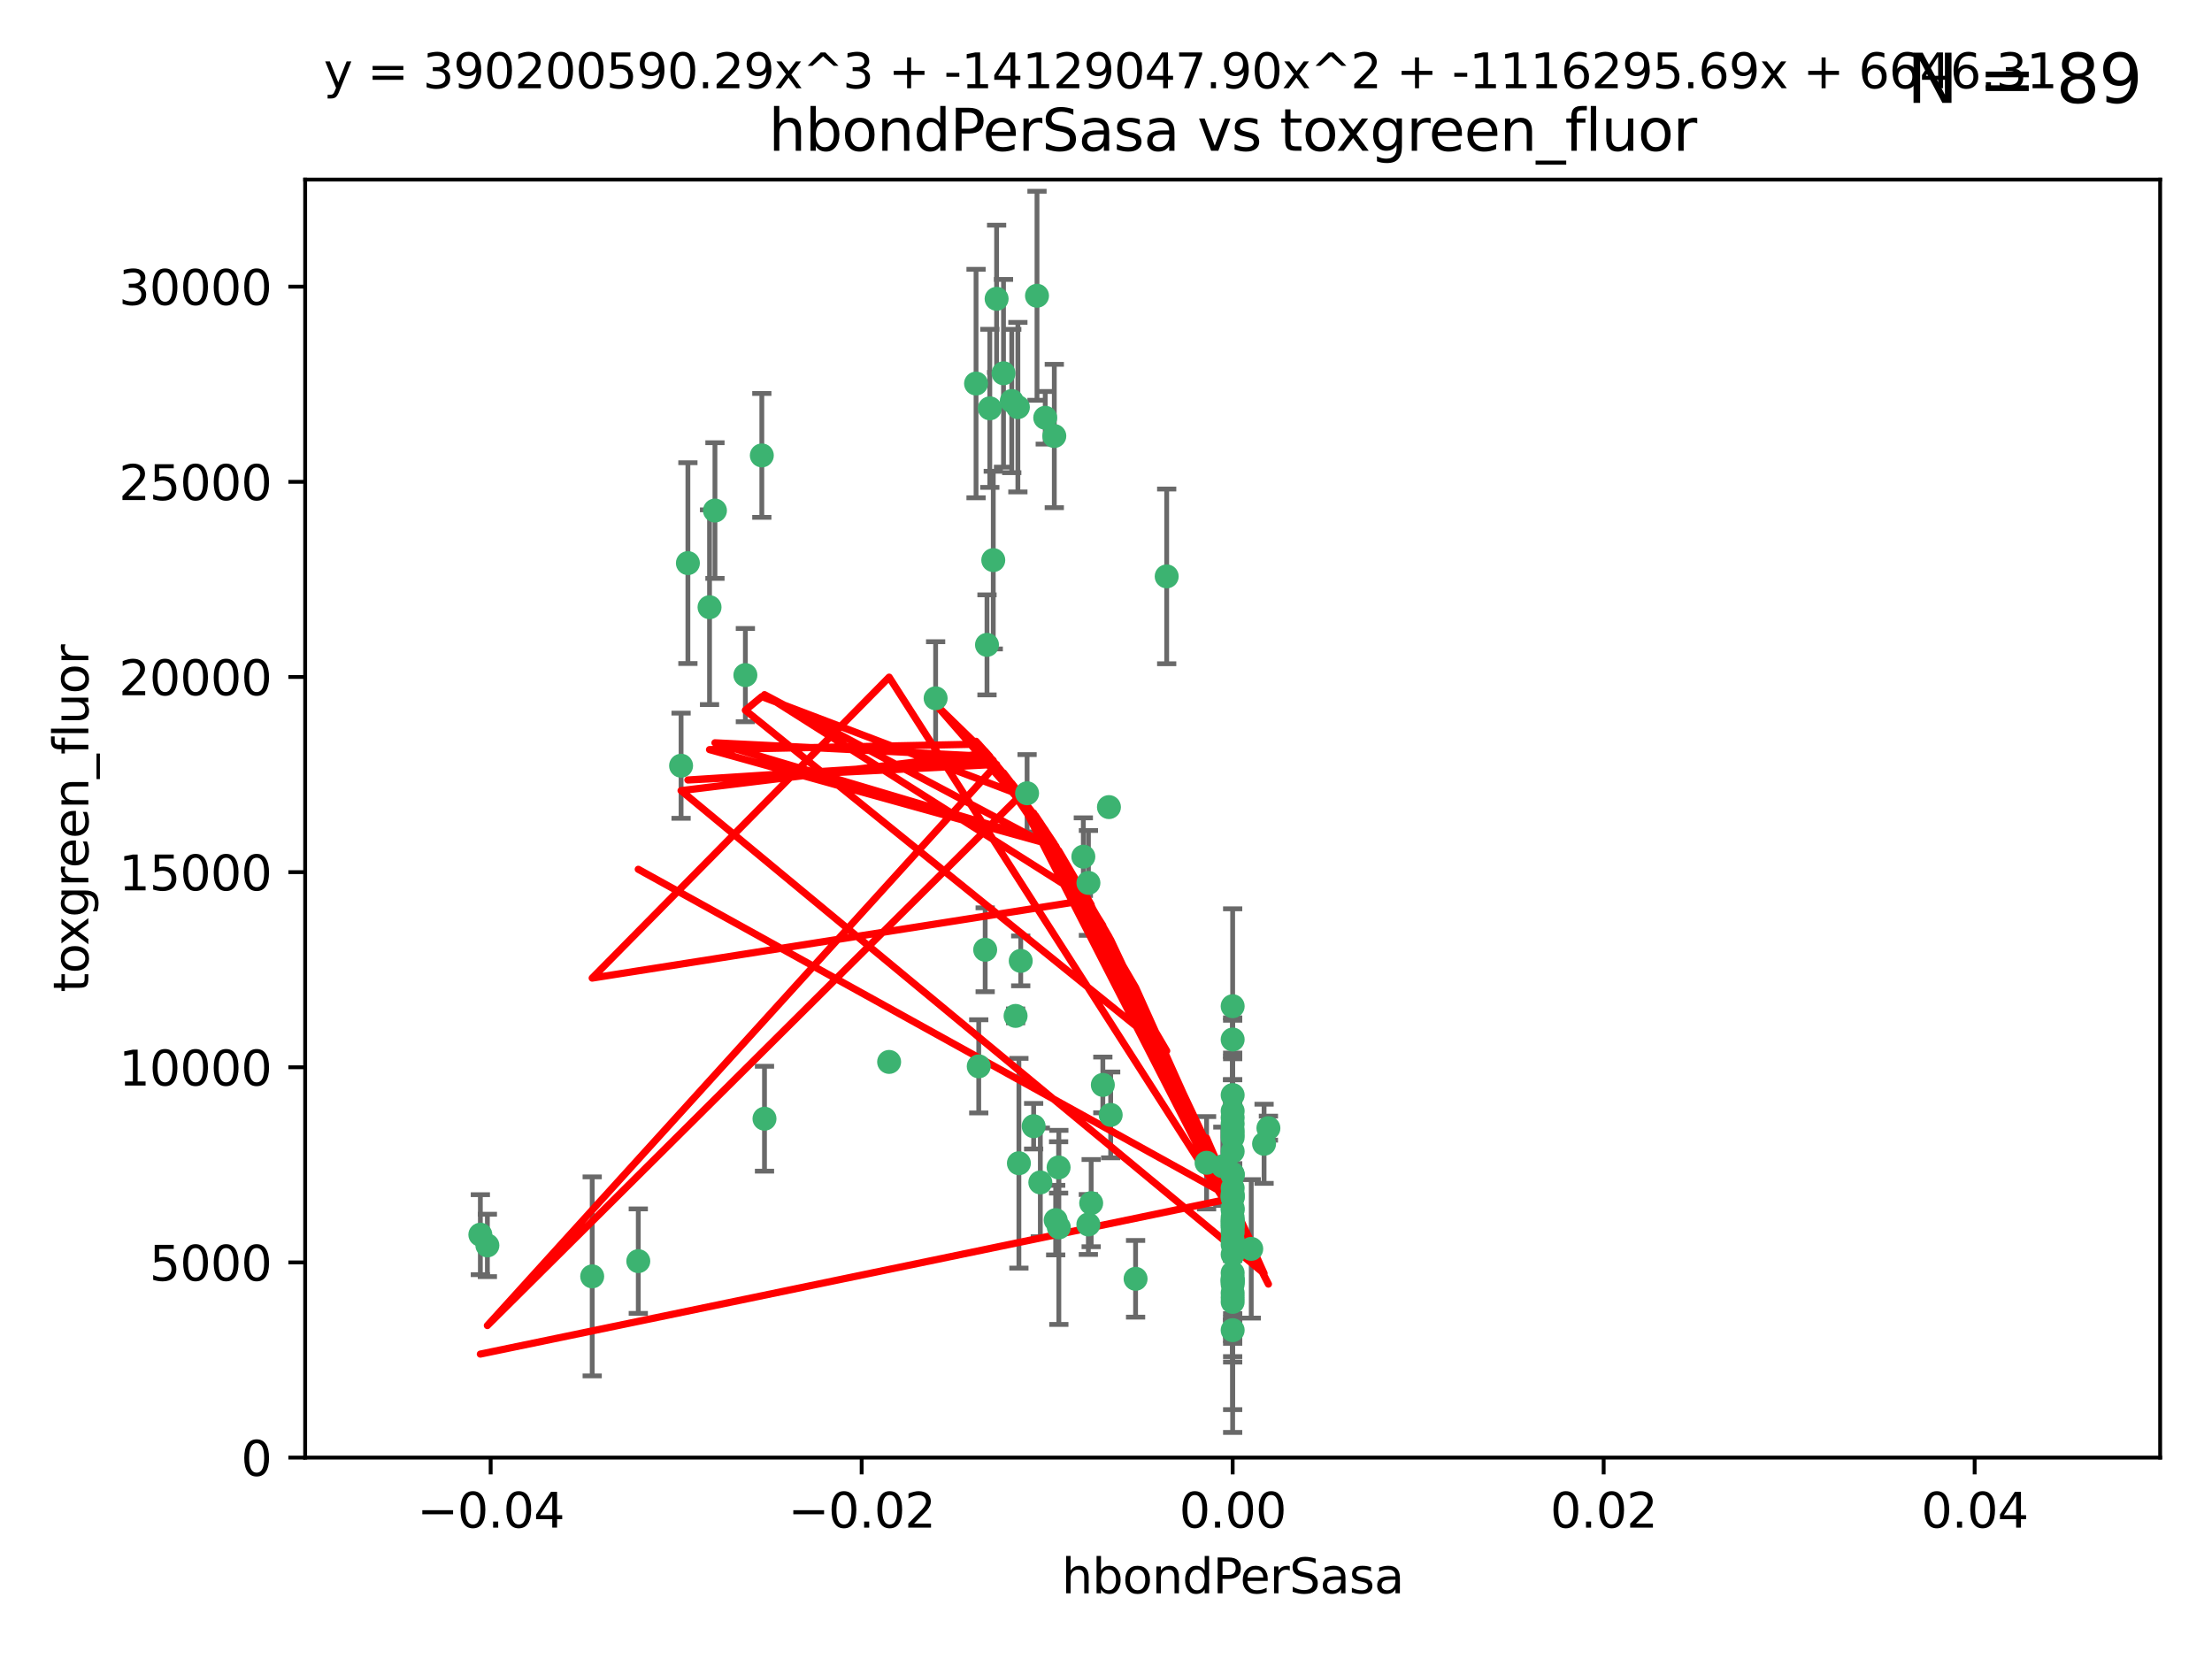 <?xml version="1.0" encoding="utf-8" standalone="no"?>
<!DOCTYPE svg PUBLIC "-//W3C//DTD SVG 1.1//EN"
  "http://www.w3.org/Graphics/SVG/1.1/DTD/svg11.dtd">
<svg xmlns:xlink="http://www.w3.org/1999/xlink" width="460.8pt" height="345.6pt" viewBox="0 0 460.8 345.6" xmlns="http://www.w3.org/2000/svg" version="1.1">
 <defs>
  <style type="text/css">*{stroke-linejoin: round; stroke-linecap: butt}</style>
 </defs>
 <g id="figure_1">
  <g id="patch_1">
   <path d="M 0 345.6 
L 460.8 345.6 
L 460.8 0 
L 0 0 
z
" style="fill: #ffffff"/>
  </g>
  <g id="axes_1">
   <g id="patch_2">
    <path d="M 63.571 303.64 
L 450 303.64 
L 450 37.411 
L 63.571 37.411 
z
" style="fill: #ffffff"/>
   </g>
   <g id="PathCollection_1">
    <defs>
     <path id="m26cdf00f38" d="M 0 1.118 
C 0.297 1.118 0.581 1 0.791 0.791 
C 1 0.581 1.118 0.297 1.118 0 
C 1.118 -0.297 1 -0.581 0.791 -0.791 
C 0.581 -1 0.297 -1.118 0 -1.118 
C -0.297 -1.118 -0.581 -1 -0.791 -0.791 
C -1 -0.581 -1.118 -0.297 -1.118 0 
C -1.118 0.297 -1 0.581 -0.791 0.791 
C -0.581 1 -0.297 1.118 0 1.118 
z
" style="stroke: #3cb371"/>
    </defs>
    <g clip-path="url(#p5bf1a77b0c)">
     <use xlink:href="#m26cdf00f38" x="216.026" y="61.614" style="fill: #3cb371; stroke: #3cb371"/>
     <use xlink:href="#m26cdf00f38" x="219.631" y="90.829" style="fill: #3cb371; stroke: #3cb371"/>
     <use xlink:href="#m26cdf00f38" x="148.938" y="106.358" style="fill: #3cb371; stroke: #3cb371"/>
     <use xlink:href="#m26cdf00f38" x="206.196" y="85.062" style="fill: #3cb371; stroke: #3cb371"/>
     <use xlink:href="#m26cdf00f38" x="203.329" y="79.9" style="fill: #3cb371; stroke: #3cb371"/>
     <use xlink:href="#m26cdf00f38" x="217.743" y="87.031" style="fill: #3cb371; stroke: #3cb371"/>
     <use xlink:href="#m26cdf00f38" x="194.909" y="145.468" style="fill: #3cb371; stroke: #3cb371"/>
     <use xlink:href="#m26cdf00f38" x="206.916" y="116.682" style="fill: #3cb371; stroke: #3cb371"/>
     <use xlink:href="#m26cdf00f38" x="143.302" y="117.306" style="fill: #3cb371; stroke: #3cb371"/>
     <use xlink:href="#m26cdf00f38" x="207.613" y="62.244" style="fill: #3cb371; stroke: #3cb371"/>
     <use xlink:href="#m26cdf00f38" x="101.53" y="259.442" style="fill: #3cb371; stroke: #3cb371"/>
     <use xlink:href="#m26cdf00f38" x="212.637" y="200.168" style="fill: #3cb371; stroke: #3cb371"/>
     <use xlink:href="#m26cdf00f38" x="158.702" y="94.872" style="fill: #3cb371; stroke: #3cb371"/>
     <use xlink:href="#m26cdf00f38" x="155.275" y="140.634" style="fill: #3cb371; stroke: #3cb371"/>
     <use xlink:href="#m26cdf00f38" x="243.043" y="120.071" style="fill: #3cb371; stroke: #3cb371"/>
     <use xlink:href="#m26cdf00f38" x="209.049" y="77.763" style="fill: #3cb371; stroke: #3cb371"/>
     <use xlink:href="#m26cdf00f38" x="213.96" y="165.251" style="fill: #3cb371; stroke: #3cb371"/>
     <use xlink:href="#m26cdf00f38" x="212.043" y="84.817" style="fill: #3cb371; stroke: #3cb371"/>
     <use xlink:href="#m26cdf00f38" x="210.768" y="83.54" style="fill: #3cb371; stroke: #3cb371"/>
     <use xlink:href="#m26cdf00f38" x="264.233" y="235.012" style="fill: #3cb371; stroke: #3cb371"/>
     <use xlink:href="#m26cdf00f38" x="212.255" y="242.324" style="fill: #3cb371; stroke: #3cb371"/>
     <use xlink:href="#m26cdf00f38" x="229.741" y="226.007" style="fill: #3cb371; stroke: #3cb371"/>
     <use xlink:href="#m26cdf00f38" x="205.231" y="197.854" style="fill: #3cb371; stroke: #3cb371"/>
     <use xlink:href="#m26cdf00f38" x="211.564" y="211.632" style="fill: #3cb371; stroke: #3cb371"/>
     <use xlink:href="#m26cdf00f38" x="227.312" y="250.635" style="fill: #3cb371; stroke: #3cb371"/>
     <use xlink:href="#m26cdf00f38" x="225.679" y="178.461" style="fill: #3cb371; stroke: #3cb371"/>
     <use xlink:href="#m26cdf00f38" x="203.89" y="222.137" style="fill: #3cb371; stroke: #3cb371"/>
     <use xlink:href="#m26cdf00f38" x="147.809" y="126.494" style="fill: #3cb371; stroke: #3cb371"/>
     <use xlink:href="#m26cdf00f38" x="219.919" y="254.176" style="fill: #3cb371; stroke: #3cb371"/>
     <use xlink:href="#m26cdf00f38" x="256.786" y="271.21" style="fill: #3cb371; stroke: #3cb371"/>
     <use xlink:href="#m26cdf00f38" x="216.72" y="246.318" style="fill: #3cb371; stroke: #3cb371"/>
     <use xlink:href="#m26cdf00f38" x="205.609" y="134.337" style="fill: #3cb371; stroke: #3cb371"/>
     <use xlink:href="#m26cdf00f38" x="141.881" y="159.514" style="fill: #3cb371; stroke: #3cb371"/>
     <use xlink:href="#m26cdf00f38" x="263.33" y="238.271" style="fill: #3cb371; stroke: #3cb371"/>
     <use xlink:href="#m26cdf00f38" x="236.564" y="266.399" style="fill: #3cb371; stroke: #3cb371"/>
     <use xlink:href="#m26cdf00f38" x="215.327" y="234.61" style="fill: #3cb371; stroke: #3cb371"/>
     <use xlink:href="#m26cdf00f38" x="256.786" y="253.631" style="fill: #3cb371; stroke: #3cb371"/>
     <use xlink:href="#m26cdf00f38" x="231.375" y="232.256" style="fill: #3cb371; stroke: #3cb371"/>
     <use xlink:href="#m26cdf00f38" x="220.527" y="243.195" style="fill: #3cb371; stroke: #3cb371"/>
     <use xlink:href="#m26cdf00f38" x="256.786" y="261.328" style="fill: #3cb371; stroke: #3cb371"/>
     <use xlink:href="#m26cdf00f38" x="231.013" y="168.134" style="fill: #3cb371; stroke: #3cb371"/>
     <use xlink:href="#m26cdf00f38" x="220.577" y="255.69" style="fill: #3cb371; stroke: #3cb371"/>
     <use xlink:href="#m26cdf00f38" x="159.258" y="233.047" style="fill: #3cb371; stroke: #3cb371"/>
     <use xlink:href="#m26cdf00f38" x="226.725" y="255.08" style="fill: #3cb371; stroke: #3cb371"/>
     <use xlink:href="#m26cdf00f38" x="260.656" y="260.159" style="fill: #3cb371; stroke: #3cb371"/>
     <use xlink:href="#m26cdf00f38" x="185.223" y="221.217" style="fill: #3cb371; stroke: #3cb371"/>
     <use xlink:href="#m26cdf00f38" x="123.366" y="265.894" style="fill: #3cb371; stroke: #3cb371"/>
     <use xlink:href="#m26cdf00f38" x="226.74" y="183.926" style="fill: #3cb371; stroke: #3cb371"/>
     <use xlink:href="#m26cdf00f38" x="256.786" y="239.862" style="fill: #3cb371; stroke: #3cb371"/>
     <use xlink:href="#m26cdf00f38" x="256.786" y="266.625" style="fill: #3cb371; stroke: #3cb371"/>
     <use xlink:href="#m26cdf00f38" x="256.786" y="248.797" style="fill: #3cb371; stroke: #3cb371"/>
     <use xlink:href="#m26cdf00f38" x="256.786" y="251.686" style="fill: #3cb371; stroke: #3cb371"/>
     <use xlink:href="#m26cdf00f38" x="256.786" y="244.545" style="fill: #3cb371; stroke: #3cb371"/>
     <use xlink:href="#m26cdf00f38" x="256.786" y="266.793" style="fill: #3cb371; stroke: #3cb371"/>
     <use xlink:href="#m26cdf00f38" x="256.786" y="247.505" style="fill: #3cb371; stroke: #3cb371"/>
     <use xlink:href="#m26cdf00f38" x="256.786" y="236.229" style="fill: #3cb371; stroke: #3cb371"/>
     <use xlink:href="#m26cdf00f38" x="256.786" y="259.283" style="fill: #3cb371; stroke: #3cb371"/>
     <use xlink:href="#m26cdf00f38" x="256.786" y="258.329" style="fill: #3cb371; stroke: #3cb371"/>
     <use xlink:href="#m26cdf00f38" x="256.786" y="256.714" style="fill: #3cb371; stroke: #3cb371"/>
     <use xlink:href="#m26cdf00f38" x="256.786" y="255.773" style="fill: #3cb371; stroke: #3cb371"/>
     <use xlink:href="#m26cdf00f38" x="256.786" y="265.178" style="fill: #3cb371; stroke: #3cb371"/>
     <use xlink:href="#m26cdf00f38" x="256.786" y="236.943" style="fill: #3cb371; stroke: #3cb371"/>
     <use xlink:href="#m26cdf00f38" x="256.786" y="228.123" style="fill: #3cb371; stroke: #3cb371"/>
     <use xlink:href="#m26cdf00f38" x="256.786" y="244.739" style="fill: #3cb371; stroke: #3cb371"/>
     <use xlink:href="#m26cdf00f38" x="256.786" y="277.098" style="fill: #3cb371; stroke: #3cb371"/>
     <use xlink:href="#m26cdf00f38" x="256.786" y="254.269" style="fill: #3cb371; stroke: #3cb371"/>
     <use xlink:href="#m26cdf00f38" x="256.786" y="255.298" style="fill: #3cb371; stroke: #3cb371"/>
     <use xlink:href="#m26cdf00f38" x="256.786" y="216.55" style="fill: #3cb371; stroke: #3cb371"/>
     <use xlink:href="#m26cdf00f38" x="256.786" y="234.099" style="fill: #3cb371; stroke: #3cb371"/>
     <use xlink:href="#m26cdf00f38" x="256.786" y="252.073" style="fill: #3cb371; stroke: #3cb371"/>
     <use xlink:href="#m26cdf00f38" x="256.786" y="267.05" style="fill: #3cb371; stroke: #3cb371"/>
     <use xlink:href="#m26cdf00f38" x="256.786" y="231.454" style="fill: #3cb371; stroke: #3cb371"/>
     <use xlink:href="#m26cdf00f38" x="256.786" y="235.431" style="fill: #3cb371; stroke: #3cb371"/>
     <use xlink:href="#m26cdf00f38" x="100.067" y="257.206" style="fill: #3cb371; stroke: #3cb371"/>
     <use xlink:href="#m26cdf00f38" x="256.786" y="249.438" style="fill: #3cb371; stroke: #3cb371"/>
     <use xlink:href="#m26cdf00f38" x="132.967" y="262.719" style="fill: #3cb371; stroke: #3cb371"/>
     <use xlink:href="#m26cdf00f38" x="256.786" y="269.353" style="fill: #3cb371; stroke: #3cb371"/>
     <use xlink:href="#m26cdf00f38" x="256.786" y="270.307" style="fill: #3cb371; stroke: #3cb371"/>
     <use xlink:href="#m26cdf00f38" x="256.786" y="249.072" style="fill: #3cb371; stroke: #3cb371"/>
     <use xlink:href="#m26cdf00f38" x="256.786" y="254.408" style="fill: #3cb371; stroke: #3cb371"/>
     <use xlink:href="#m26cdf00f38" x="256.786" y="267.541" style="fill: #3cb371; stroke: #3cb371"/>
     <use xlink:href="#m26cdf00f38" x="256.786" y="266.237" style="fill: #3cb371; stroke: #3cb371"/>
     <use xlink:href="#m26cdf00f38" x="256.786" y="254.943" style="fill: #3cb371; stroke: #3cb371"/>
     <use xlink:href="#m26cdf00f38" x="254.74" y="242.954" style="fill: #3cb371; stroke: #3cb371"/>
     <use xlink:href="#m26cdf00f38" x="256.786" y="209.613" style="fill: #3cb371; stroke: #3cb371"/>
     <use xlink:href="#m26cdf00f38" x="256.786" y="244.789" style="fill: #3cb371; stroke: #3cb371"/>
     <use xlink:href="#m26cdf00f38" x="251.352" y="242.227" style="fill: #3cb371; stroke: #3cb371"/>
     <use xlink:href="#m26cdf00f38" x="256.786" y="232.825" style="fill: #3cb371; stroke: #3cb371"/>
     <use xlink:href="#m26cdf00f38" x="256.786" y="249.444" style="fill: #3cb371; stroke: #3cb371"/>
    </g>
   </g>
   <g id="matplotlib.axis_1">
    <g id="xtick_1">
     <g id="line2d_1">
      <defs>
       <path id="m1e3cb4da79" d="M 0 0 
L 0 3.5 
" style="stroke: #000000; stroke-width: 0.8"/>
      </defs>
      <g>
       <use xlink:href="#m1e3cb4da79" x="102.214" y="303.64" style="stroke: #000000; stroke-width: 0.8"/>
      </g>
     </g>
     <g id="text_1">
      <!-- −0.04 -->
      <g transform="translate(86.891 318.238)scale(0.1 -0.1)">
       <defs>
        <path id="DejaVuSans-2212" d="M 678 2272 
L 4684 2272 
L 4684 1741 
L 678 1741 
L 678 2272 
z
" transform="scale(0.016)"/>
        <path id="DejaVuSans-30" d="M 2034 4250 
Q 1547 4250 1301 3770 
Q 1056 3291 1056 2328 
Q 1056 1369 1301 889 
Q 1547 409 2034 409 
Q 2525 409 2770 889 
Q 3016 1369 3016 2328 
Q 3016 3291 2770 3770 
Q 2525 4250 2034 4250 
z
M 2034 4750 
Q 2819 4750 3233 4129 
Q 3647 3509 3647 2328 
Q 3647 1150 3233 529 
Q 2819 -91 2034 -91 
Q 1250 -91 836 529 
Q 422 1150 422 2328 
Q 422 3509 836 4129 
Q 1250 4750 2034 4750 
z
" transform="scale(0.016)"/>
        <path id="DejaVuSans-2e" d="M 684 794 
L 1344 794 
L 1344 0 
L 684 0 
L 684 794 
z
" transform="scale(0.016)"/>
        <path id="DejaVuSans-34" d="M 2419 4116 
L 825 1625 
L 2419 1625 
L 2419 4116 
z
M 2253 4666 
L 3047 4666 
L 3047 1625 
L 3713 1625 
L 3713 1100 
L 3047 1100 
L 3047 0 
L 2419 0 
L 2419 1100 
L 313 1100 
L 313 1709 
L 2253 4666 
z
" transform="scale(0.016)"/>
       </defs>
       <use xlink:href="#DejaVuSans-2212"/>
       <use xlink:href="#DejaVuSans-30" x="83.789"/>
       <use xlink:href="#DejaVuSans-2e" x="147.412"/>
       <use xlink:href="#DejaVuSans-30" x="179.199"/>
       <use xlink:href="#DejaVuSans-34" x="242.822"/>
      </g>
     </g>
    </g>
    <g id="xtick_2">
     <g id="line2d_2">
      <g>
       <use xlink:href="#m1e3cb4da79" x="179.5" y="303.64" style="stroke: #000000; stroke-width: 0.8"/>
      </g>
     </g>
     <g id="text_2">
      <!-- −0.02 -->
      <g transform="translate(164.177 318.238)scale(0.1 -0.1)">
       <defs>
        <path id="DejaVuSans-32" d="M 1228 531 
L 3431 531 
L 3431 0 
L 469 0 
L 469 531 
Q 828 903 1448 1529 
Q 2069 2156 2228 2338 
Q 2531 2678 2651 2914 
Q 2772 3150 2772 3378 
Q 2772 3750 2511 3984 
Q 2250 4219 1831 4219 
Q 1534 4219 1204 4116 
Q 875 4013 500 3803 
L 500 4441 
Q 881 4594 1212 4672 
Q 1544 4750 1819 4750 
Q 2544 4750 2975 4387 
Q 3406 4025 3406 3419 
Q 3406 3131 3298 2873 
Q 3191 2616 2906 2266 
Q 2828 2175 2409 1742 
Q 1991 1309 1228 531 
z
" transform="scale(0.016)"/>
       </defs>
       <use xlink:href="#DejaVuSans-2212"/>
       <use xlink:href="#DejaVuSans-30" x="83.789"/>
       <use xlink:href="#DejaVuSans-2e" x="147.412"/>
       <use xlink:href="#DejaVuSans-30" x="179.199"/>
       <use xlink:href="#DejaVuSans-32" x="242.822"/>
      </g>
     </g>
    </g>
    <g id="xtick_3">
     <g id="line2d_3">
      <g>
       <use xlink:href="#m1e3cb4da79" x="256.786" y="303.64" style="stroke: #000000; stroke-width: 0.8"/>
      </g>
     </g>
     <g id="text_3">
      <!-- 0.00 -->
      <g transform="translate(245.653 318.238)scale(0.1 -0.1)">
       <use xlink:href="#DejaVuSans-30"/>
       <use xlink:href="#DejaVuSans-2e" x="63.623"/>
       <use xlink:href="#DejaVuSans-30" x="95.41"/>
       <use xlink:href="#DejaVuSans-30" x="159.033"/>
      </g>
     </g>
    </g>
    <g id="xtick_4">
     <g id="line2d_4">
      <g>
       <use xlink:href="#m1e3cb4da79" x="334.071" y="303.64" style="stroke: #000000; stroke-width: 0.8"/>
      </g>
     </g>
     <g id="text_4">
      <!-- 0.02 -->
      <g transform="translate(322.939 318.238)scale(0.1 -0.1)">
       <use xlink:href="#DejaVuSans-30"/>
       <use xlink:href="#DejaVuSans-2e" x="63.623"/>
       <use xlink:href="#DejaVuSans-30" x="95.41"/>
       <use xlink:href="#DejaVuSans-32" x="159.033"/>
      </g>
     </g>
    </g>
    <g id="xtick_5">
     <g id="line2d_5">
      <g>
       <use xlink:href="#m1e3cb4da79" x="411.357" y="303.64" style="stroke: #000000; stroke-width: 0.8"/>
      </g>
     </g>
     <g id="text_5">
      <!-- 0.04 -->
      <g transform="translate(400.224 318.238)scale(0.1 -0.1)">
       <use xlink:href="#DejaVuSans-30"/>
       <use xlink:href="#DejaVuSans-2e" x="63.623"/>
       <use xlink:href="#DejaVuSans-30" x="95.41"/>
       <use xlink:href="#DejaVuSans-34" x="159.033"/>
      </g>
     </g>
    </g>
    <g id="text_6">
     <!-- hbondPerSasa -->
     <g transform="translate(221.168 331.917)scale(0.1 -0.1)">
      <defs>
       <path id="DejaVuSans-68" d="M 3513 2113 
L 3513 0 
L 2938 0 
L 2938 2094 
Q 2938 2591 2744 2837 
Q 2550 3084 2163 3084 
Q 1697 3084 1428 2787 
Q 1159 2491 1159 1978 
L 1159 0 
L 581 0 
L 581 4863 
L 1159 4863 
L 1159 2956 
Q 1366 3272 1645 3428 
Q 1925 3584 2291 3584 
Q 2894 3584 3203 3211 
Q 3513 2838 3513 2113 
z
" transform="scale(0.016)"/>
       <path id="DejaVuSans-62" d="M 3116 1747 
Q 3116 2381 2855 2742 
Q 2594 3103 2138 3103 
Q 1681 3103 1420 2742 
Q 1159 2381 1159 1747 
Q 1159 1113 1420 752 
Q 1681 391 2138 391 
Q 2594 391 2855 752 
Q 3116 1113 3116 1747 
z
M 1159 2969 
Q 1341 3281 1617 3432 
Q 1894 3584 2278 3584 
Q 2916 3584 3314 3078 
Q 3713 2572 3713 1747 
Q 3713 922 3314 415 
Q 2916 -91 2278 -91 
Q 1894 -91 1617 61 
Q 1341 213 1159 525 
L 1159 0 
L 581 0 
L 581 4863 
L 1159 4863 
L 1159 2969 
z
" transform="scale(0.016)"/>
       <path id="DejaVuSans-6f" d="M 1959 3097 
Q 1497 3097 1228 2736 
Q 959 2375 959 1747 
Q 959 1119 1226 758 
Q 1494 397 1959 397 
Q 2419 397 2687 759 
Q 2956 1122 2956 1747 
Q 2956 2369 2687 2733 
Q 2419 3097 1959 3097 
z
M 1959 3584 
Q 2709 3584 3137 3096 
Q 3566 2609 3566 1747 
Q 3566 888 3137 398 
Q 2709 -91 1959 -91 
Q 1206 -91 779 398 
Q 353 888 353 1747 
Q 353 2609 779 3096 
Q 1206 3584 1959 3584 
z
" transform="scale(0.016)"/>
       <path id="DejaVuSans-6e" d="M 3513 2113 
L 3513 0 
L 2938 0 
L 2938 2094 
Q 2938 2591 2744 2837 
Q 2550 3084 2163 3084 
Q 1697 3084 1428 2787 
Q 1159 2491 1159 1978 
L 1159 0 
L 581 0 
L 581 3500 
L 1159 3500 
L 1159 2956 
Q 1366 3272 1645 3428 
Q 1925 3584 2291 3584 
Q 2894 3584 3203 3211 
Q 3513 2838 3513 2113 
z
" transform="scale(0.016)"/>
       <path id="DejaVuSans-64" d="M 2906 2969 
L 2906 4863 
L 3481 4863 
L 3481 0 
L 2906 0 
L 2906 525 
Q 2725 213 2448 61 
Q 2172 -91 1784 -91 
Q 1150 -91 751 415 
Q 353 922 353 1747 
Q 353 2572 751 3078 
Q 1150 3584 1784 3584 
Q 2172 3584 2448 3432 
Q 2725 3281 2906 2969 
z
M 947 1747 
Q 947 1113 1208 752 
Q 1469 391 1925 391 
Q 2381 391 2643 752 
Q 2906 1113 2906 1747 
Q 2906 2381 2643 2742 
Q 2381 3103 1925 3103 
Q 1469 3103 1208 2742 
Q 947 2381 947 1747 
z
" transform="scale(0.016)"/>
       <path id="DejaVuSans-50" d="M 1259 4147 
L 1259 2394 
L 2053 2394 
Q 2494 2394 2734 2622 
Q 2975 2850 2975 3272 
Q 2975 3691 2734 3919 
Q 2494 4147 2053 4147 
L 1259 4147 
z
M 628 4666 
L 2053 4666 
Q 2838 4666 3239 4311 
Q 3641 3956 3641 3272 
Q 3641 2581 3239 2228 
Q 2838 1875 2053 1875 
L 1259 1875 
L 1259 0 
L 628 0 
L 628 4666 
z
" transform="scale(0.016)"/>
       <path id="DejaVuSans-65" d="M 3597 1894 
L 3597 1613 
L 953 1613 
Q 991 1019 1311 708 
Q 1631 397 2203 397 
Q 2534 397 2845 478 
Q 3156 559 3463 722 
L 3463 178 
Q 3153 47 2828 -22 
Q 2503 -91 2169 -91 
Q 1331 -91 842 396 
Q 353 884 353 1716 
Q 353 2575 817 3079 
Q 1281 3584 2069 3584 
Q 2775 3584 3186 3129 
Q 3597 2675 3597 1894 
z
M 3022 2063 
Q 3016 2534 2758 2815 
Q 2500 3097 2075 3097 
Q 1594 3097 1305 2825 
Q 1016 2553 972 2059 
L 3022 2063 
z
" transform="scale(0.016)"/>
       <path id="DejaVuSans-72" d="M 2631 2963 
Q 2534 3019 2420 3045 
Q 2306 3072 2169 3072 
Q 1681 3072 1420 2755 
Q 1159 2438 1159 1844 
L 1159 0 
L 581 0 
L 581 3500 
L 1159 3500 
L 1159 2956 
Q 1341 3275 1631 3429 
Q 1922 3584 2338 3584 
Q 2397 3584 2469 3576 
Q 2541 3569 2628 3553 
L 2631 2963 
z
" transform="scale(0.016)"/>
       <path id="DejaVuSans-53" d="M 3425 4513 
L 3425 3897 
Q 3066 4069 2747 4153 
Q 2428 4238 2131 4238 
Q 1616 4238 1336 4038 
Q 1056 3838 1056 3469 
Q 1056 3159 1242 3001 
Q 1428 2844 1947 2747 
L 2328 2669 
Q 3034 2534 3370 2195 
Q 3706 1856 3706 1288 
Q 3706 609 3251 259 
Q 2797 -91 1919 -91 
Q 1588 -91 1214 -16 
Q 841 59 441 206 
L 441 856 
Q 825 641 1194 531 
Q 1563 422 1919 422 
Q 2459 422 2753 634 
Q 3047 847 3047 1241 
Q 3047 1584 2836 1778 
Q 2625 1972 2144 2069 
L 1759 2144 
Q 1053 2284 737 2584 
Q 422 2884 422 3419 
Q 422 4038 858 4394 
Q 1294 4750 2059 4750 
Q 2388 4750 2728 4690 
Q 3069 4631 3425 4513 
z
" transform="scale(0.016)"/>
       <path id="DejaVuSans-61" d="M 2194 1759 
Q 1497 1759 1228 1600 
Q 959 1441 959 1056 
Q 959 750 1161 570 
Q 1363 391 1709 391 
Q 2188 391 2477 730 
Q 2766 1069 2766 1631 
L 2766 1759 
L 2194 1759 
z
M 3341 1997 
L 3341 0 
L 2766 0 
L 2766 531 
Q 2569 213 2275 61 
Q 1981 -91 1556 -91 
Q 1019 -91 701 211 
Q 384 513 384 1019 
Q 384 1609 779 1909 
Q 1175 2209 1959 2209 
L 2766 2209 
L 2766 2266 
Q 2766 2663 2505 2880 
Q 2244 3097 1772 3097 
Q 1472 3097 1187 3025 
Q 903 2953 641 2809 
L 641 3341 
Q 956 3463 1253 3523 
Q 1550 3584 1831 3584 
Q 2591 3584 2966 3190 
Q 3341 2797 3341 1997 
z
" transform="scale(0.016)"/>
       <path id="DejaVuSans-73" d="M 2834 3397 
L 2834 2853 
Q 2591 2978 2328 3040 
Q 2066 3103 1784 3103 
Q 1356 3103 1142 2972 
Q 928 2841 928 2578 
Q 928 2378 1081 2264 
Q 1234 2150 1697 2047 
L 1894 2003 
Q 2506 1872 2764 1633 
Q 3022 1394 3022 966 
Q 3022 478 2636 193 
Q 2250 -91 1575 -91 
Q 1294 -91 989 -36 
Q 684 19 347 128 
L 347 722 
Q 666 556 975 473 
Q 1284 391 1588 391 
Q 1994 391 2212 530 
Q 2431 669 2431 922 
Q 2431 1156 2273 1281 
Q 2116 1406 1581 1522 
L 1381 1569 
Q 847 1681 609 1914 
Q 372 2147 372 2553 
Q 372 3047 722 3315 
Q 1072 3584 1716 3584 
Q 2034 3584 2315 3537 
Q 2597 3491 2834 3397 
z
" transform="scale(0.016)"/>
      </defs>
      <use xlink:href="#DejaVuSans-68"/>
      <use xlink:href="#DejaVuSans-62" x="63.379"/>
      <use xlink:href="#DejaVuSans-6f" x="126.855"/>
      <use xlink:href="#DejaVuSans-6e" x="188.037"/>
      <use xlink:href="#DejaVuSans-64" x="251.416"/>
      <use xlink:href="#DejaVuSans-50" x="314.893"/>
      <use xlink:href="#DejaVuSans-65" x="371.57"/>
      <use xlink:href="#DejaVuSans-72" x="433.094"/>
      <use xlink:href="#DejaVuSans-53" x="474.207"/>
      <use xlink:href="#DejaVuSans-61" x="537.684"/>
      <use xlink:href="#DejaVuSans-73" x="598.963"/>
      <use xlink:href="#DejaVuSans-61" x="651.062"/>
     </g>
    </g>
   </g>
   <g id="matplotlib.axis_2">
    <g id="ytick_1">
     <g id="line2d_6">
      <defs>
       <path id="m8e7d2d9741" d="M 0 0 
L -3.5 0 
" style="stroke: #000000; stroke-width: 0.8"/>
      </defs>
      <g>
       <use xlink:href="#m8e7d2d9741" x="63.571" y="303.64" style="stroke: #000000; stroke-width: 0.8"/>
      </g>
     </g>
     <g id="text_7">
      <!-- 0 -->
      <g transform="translate(50.209 307.439)scale(0.1 -0.1)">
       <use xlink:href="#DejaVuSans-30"/>
      </g>
     </g>
    </g>
    <g id="ytick_2">
     <g id="line2d_7">
      <g>
       <use xlink:href="#m8e7d2d9741" x="63.571" y="262.986" style="stroke: #000000; stroke-width: 0.8"/>
      </g>
     </g>
     <g id="text_8">
      <!-- 5000 -->
      <g transform="translate(31.121 266.786)scale(0.1 -0.1)">
       <defs>
        <path id="DejaVuSans-35" d="M 691 4666 
L 3169 4666 
L 3169 4134 
L 1269 4134 
L 1269 2991 
Q 1406 3038 1543 3061 
Q 1681 3084 1819 3084 
Q 2600 3084 3056 2656 
Q 3513 2228 3513 1497 
Q 3513 744 3044 326 
Q 2575 -91 1722 -91 
Q 1428 -91 1123 -41 
Q 819 9 494 109 
L 494 744 
Q 775 591 1075 516 
Q 1375 441 1709 441 
Q 2250 441 2565 725 
Q 2881 1009 2881 1497 
Q 2881 1984 2565 2268 
Q 2250 2553 1709 2553 
Q 1456 2553 1204 2497 
Q 953 2441 691 2322 
L 691 4666 
z
" transform="scale(0.016)"/>
       </defs>
       <use xlink:href="#DejaVuSans-35"/>
       <use xlink:href="#DejaVuSans-30" x="63.623"/>
       <use xlink:href="#DejaVuSans-30" x="127.246"/>
       <use xlink:href="#DejaVuSans-30" x="190.869"/>
      </g>
     </g>
    </g>
    <g id="ytick_3">
     <g id="line2d_8">
      <g>
       <use xlink:href="#m8e7d2d9741" x="63.571" y="222.333" style="stroke: #000000; stroke-width: 0.8"/>
      </g>
     </g>
     <g id="text_9">
      <!-- 10000 -->
      <g transform="translate(24.759 226.132)scale(0.1 -0.1)">
       <defs>
        <path id="DejaVuSans-31" d="M 794 531 
L 1825 531 
L 1825 4091 
L 703 3866 
L 703 4441 
L 1819 4666 
L 2450 4666 
L 2450 531 
L 3481 531 
L 3481 0 
L 794 0 
L 794 531 
z
" transform="scale(0.016)"/>
       </defs>
       <use xlink:href="#DejaVuSans-31"/>
       <use xlink:href="#DejaVuSans-30" x="63.623"/>
       <use xlink:href="#DejaVuSans-30" x="127.246"/>
       <use xlink:href="#DejaVuSans-30" x="190.869"/>
       <use xlink:href="#DejaVuSans-30" x="254.492"/>
      </g>
     </g>
    </g>
    <g id="ytick_4">
     <g id="line2d_9">
      <g>
       <use xlink:href="#m8e7d2d9741" x="63.571" y="181.679" style="stroke: #000000; stroke-width: 0.8"/>
      </g>
     </g>
     <g id="text_10">
      <!-- 15000 -->
      <g transform="translate(24.759 185.478)scale(0.1 -0.1)">
       <use xlink:href="#DejaVuSans-31"/>
       <use xlink:href="#DejaVuSans-35" x="63.623"/>
       <use xlink:href="#DejaVuSans-30" x="127.246"/>
       <use xlink:href="#DejaVuSans-30" x="190.869"/>
       <use xlink:href="#DejaVuSans-30" x="254.492"/>
      </g>
     </g>
    </g>
    <g id="ytick_5">
     <g id="line2d_10">
      <g>
       <use xlink:href="#m8e7d2d9741" x="63.571" y="141.026" style="stroke: #000000; stroke-width: 0.8"/>
      </g>
     </g>
     <g id="text_11">
      <!-- 20000 -->
      <g transform="translate(24.759 144.825)scale(0.1 -0.1)">
       <use xlink:href="#DejaVuSans-32"/>
       <use xlink:href="#DejaVuSans-30" x="63.623"/>
       <use xlink:href="#DejaVuSans-30" x="127.246"/>
       <use xlink:href="#DejaVuSans-30" x="190.869"/>
       <use xlink:href="#DejaVuSans-30" x="254.492"/>
      </g>
     </g>
    </g>
    <g id="ytick_6">
     <g id="line2d_11">
      <g>
       <use xlink:href="#m8e7d2d9741" x="63.571" y="100.372" style="stroke: #000000; stroke-width: 0.8"/>
      </g>
     </g>
     <g id="text_12">
      <!-- 25000 -->
      <g transform="translate(24.759 104.171)scale(0.1 -0.1)">
       <use xlink:href="#DejaVuSans-32"/>
       <use xlink:href="#DejaVuSans-35" x="63.623"/>
       <use xlink:href="#DejaVuSans-30" x="127.246"/>
       <use xlink:href="#DejaVuSans-30" x="190.869"/>
       <use xlink:href="#DejaVuSans-30" x="254.492"/>
      </g>
     </g>
    </g>
    <g id="ytick_7">
     <g id="line2d_12">
      <g>
       <use xlink:href="#m8e7d2d9741" x="63.571" y="59.718" style="stroke: #000000; stroke-width: 0.8"/>
      </g>
     </g>
     <g id="text_13">
      <!-- 30000 -->
      <g transform="translate(24.759 63.518)scale(0.1 -0.1)">
       <defs>
        <path id="DejaVuSans-33" d="M 2597 2516 
Q 3050 2419 3304 2112 
Q 3559 1806 3559 1356 
Q 3559 666 3084 287 
Q 2609 -91 1734 -91 
Q 1441 -91 1130 -33 
Q 819 25 488 141 
L 488 750 
Q 750 597 1062 519 
Q 1375 441 1716 441 
Q 2309 441 2620 675 
Q 2931 909 2931 1356 
Q 2931 1769 2642 2001 
Q 2353 2234 1838 2234 
L 1294 2234 
L 1294 2753 
L 1863 2753 
Q 2328 2753 2575 2939 
Q 2822 3125 2822 3475 
Q 2822 3834 2567 4026 
Q 2313 4219 1838 4219 
Q 1578 4219 1281 4162 
Q 984 4106 628 3988 
L 628 4550 
Q 988 4650 1302 4700 
Q 1616 4750 1894 4750 
Q 2613 4750 3031 4423 
Q 3450 4097 3450 3541 
Q 3450 3153 3228 2886 
Q 3006 2619 2597 2516 
z
" transform="scale(0.016)"/>
       </defs>
       <use xlink:href="#DejaVuSans-33"/>
       <use xlink:href="#DejaVuSans-30" x="63.623"/>
       <use xlink:href="#DejaVuSans-30" x="127.246"/>
       <use xlink:href="#DejaVuSans-30" x="190.869"/>
       <use xlink:href="#DejaVuSans-30" x="254.492"/>
      </g>
     </g>
    </g>
    <g id="text_14">
     <!-- toxgreen_fluor -->
     <g transform="translate(18.401 206.72)rotate(-90)scale(0.1 -0.1)">
      <defs>
       <path id="DejaVuSans-74" d="M 1172 4494 
L 1172 3500 
L 2356 3500 
L 2356 3053 
L 1172 3053 
L 1172 1153 
Q 1172 725 1289 603 
Q 1406 481 1766 481 
L 2356 481 
L 2356 0 
L 1766 0 
Q 1100 0 847 248 
Q 594 497 594 1153 
L 594 3053 
L 172 3053 
L 172 3500 
L 594 3500 
L 594 4494 
L 1172 4494 
z
" transform="scale(0.016)"/>
       <path id="DejaVuSans-78" d="M 3513 3500 
L 2247 1797 
L 3578 0 
L 2900 0 
L 1881 1375 
L 863 0 
L 184 0 
L 1544 1831 
L 300 3500 
L 978 3500 
L 1906 2253 
L 2834 3500 
L 3513 3500 
z
" transform="scale(0.016)"/>
       <path id="DejaVuSans-67" d="M 2906 1791 
Q 2906 2416 2648 2759 
Q 2391 3103 1925 3103 
Q 1463 3103 1205 2759 
Q 947 2416 947 1791 
Q 947 1169 1205 825 
Q 1463 481 1925 481 
Q 2391 481 2648 825 
Q 2906 1169 2906 1791 
z
M 3481 434 
Q 3481 -459 3084 -895 
Q 2688 -1331 1869 -1331 
Q 1566 -1331 1297 -1286 
Q 1028 -1241 775 -1147 
L 775 -588 
Q 1028 -725 1275 -790 
Q 1522 -856 1778 -856 
Q 2344 -856 2625 -561 
Q 2906 -266 2906 331 
L 2906 616 
Q 2728 306 2450 153 
Q 2172 0 1784 0 
Q 1141 0 747 490 
Q 353 981 353 1791 
Q 353 2603 747 3093 
Q 1141 3584 1784 3584 
Q 2172 3584 2450 3431 
Q 2728 3278 2906 2969 
L 2906 3500 
L 3481 3500 
L 3481 434 
z
" transform="scale(0.016)"/>
       <path id="DejaVuSans-5f" d="M 3263 -1063 
L 3263 -1509 
L -63 -1509 
L -63 -1063 
L 3263 -1063 
z
" transform="scale(0.016)"/>
       <path id="DejaVuSans-66" d="M 2375 4863 
L 2375 4384 
L 1825 4384 
Q 1516 4384 1395 4259 
Q 1275 4134 1275 3809 
L 1275 3500 
L 2222 3500 
L 2222 3053 
L 1275 3053 
L 1275 0 
L 697 0 
L 697 3053 
L 147 3053 
L 147 3500 
L 697 3500 
L 697 3744 
Q 697 4328 969 4595 
Q 1241 4863 1831 4863 
L 2375 4863 
z
" transform="scale(0.016)"/>
       <path id="DejaVuSans-6c" d="M 603 4863 
L 1178 4863 
L 1178 0 
L 603 0 
L 603 4863 
z
" transform="scale(0.016)"/>
       <path id="DejaVuSans-75" d="M 544 1381 
L 544 3500 
L 1119 3500 
L 1119 1403 
Q 1119 906 1312 657 
Q 1506 409 1894 409 
Q 2359 409 2629 706 
Q 2900 1003 2900 1516 
L 2900 3500 
L 3475 3500 
L 3475 0 
L 2900 0 
L 2900 538 
Q 2691 219 2414 64 
Q 2138 -91 1772 -91 
Q 1169 -91 856 284 
Q 544 659 544 1381 
z
M 1991 3584 
L 1991 3584 
z
" transform="scale(0.016)"/>
      </defs>
      <use xlink:href="#DejaVuSans-74"/>
      <use xlink:href="#DejaVuSans-6f" x="39.209"/>
      <use xlink:href="#DejaVuSans-78" x="97.266"/>
      <use xlink:href="#DejaVuSans-67" x="156.445"/>
      <use xlink:href="#DejaVuSans-72" x="219.922"/>
      <use xlink:href="#DejaVuSans-65" x="258.785"/>
      <use xlink:href="#DejaVuSans-65" x="320.309"/>
      <use xlink:href="#DejaVuSans-6e" x="381.832"/>
      <use xlink:href="#DejaVuSans-5f" x="445.211"/>
      <use xlink:href="#DejaVuSans-66" x="495.211"/>
      <use xlink:href="#DejaVuSans-6c" x="530.416"/>
      <use xlink:href="#DejaVuSans-75" x="558.199"/>
      <use xlink:href="#DejaVuSans-6f" x="621.578"/>
      <use xlink:href="#DejaVuSans-72" x="682.76"/>
     </g>
    </g>
   </g>
   <g id="LineCollection_1">
    <path d="M 216.026 83.38 
L 216.026 39.848 
" clip-path="url(#p5bf1a77b0c)" style="fill: none; stroke: #696969"/>
    <path d="M 219.631 105.759 
L 219.631 75.9 
" clip-path="url(#p5bf1a77b0c)" style="fill: none; stroke: #696969"/>
    <path d="M 148.938 120.489 
L 148.938 92.227 
" clip-path="url(#p5bf1a77b0c)" style="fill: none; stroke: #696969"/>
    <path d="M 206.196 101.528 
L 206.196 68.595 
" clip-path="url(#p5bf1a77b0c)" style="fill: none; stroke: #696969"/>
    <path d="M 203.329 103.698 
L 203.329 56.102 
" clip-path="url(#p5bf1a77b0c)" style="fill: none; stroke: #696969"/>
    <path d="M 217.743 92.506 
L 217.743 81.557 
" clip-path="url(#p5bf1a77b0c)" style="fill: none; stroke: #696969"/>
    <path d="M 194.909 157.254 
L 194.909 133.683 
" clip-path="url(#p5bf1a77b0c)" style="fill: none; stroke: #696969"/>
    <path d="M 206.916 135.19 
L 206.916 98.175 
" clip-path="url(#p5bf1a77b0c)" style="fill: none; stroke: #696969"/>
    <path d="M 143.302 138.218 
L 143.302 96.393 
" clip-path="url(#p5bf1a77b0c)" style="fill: none; stroke: #696969"/>
    <path d="M 207.613 77.579 
L 207.613 46.91 
" clip-path="url(#p5bf1a77b0c)" style="fill: none; stroke: #696969"/>
    <path d="M 101.53 265.941 
L 101.53 252.944 
" clip-path="url(#p5bf1a77b0c)" style="fill: none; stroke: #696969"/>
    <path d="M 212.637 205.359 
L 212.637 194.977 
" clip-path="url(#p5bf1a77b0c)" style="fill: none; stroke: #696969"/>
    <path d="M 158.702 107.775 
L 158.702 81.969 
" clip-path="url(#p5bf1a77b0c)" style="fill: none; stroke: #696969"/>
    <path d="M 155.275 150.349 
L 155.275 130.92 
" clip-path="url(#p5bf1a77b0c)" style="fill: none; stroke: #696969"/>
    <path d="M 243.043 138.271 
L 243.043 101.87 
" clip-path="url(#p5bf1a77b0c)" style="fill: none; stroke: #696969"/>
    <path d="M 209.049 97.317 
L 209.049 58.209 
" clip-path="url(#p5bf1a77b0c)" style="fill: none; stroke: #696969"/>
    <path d="M 213.96 173.31 
L 213.96 157.193 
" clip-path="url(#p5bf1a77b0c)" style="fill: none; stroke: #696969"/>
    <path d="M 212.043 102.476 
L 212.043 67.157 
" clip-path="url(#p5bf1a77b0c)" style="fill: none; stroke: #696969"/>
    <path d="M 210.768 98.468 
L 210.768 68.613 
" clip-path="url(#p5bf1a77b0c)" style="fill: none; stroke: #696969"/>
    <path d="M 264.233 237.516 
L 264.233 232.507 
" clip-path="url(#p5bf1a77b0c)" style="fill: none; stroke: #696969"/>
    <path d="M 212.255 264.166 
L 212.255 220.481 
" clip-path="url(#p5bf1a77b0c)" style="fill: none; stroke: #696969"/>
    <path d="M 229.741 231.811 
L 229.741 220.203 
" clip-path="url(#p5bf1a77b0c)" style="fill: none; stroke: #696969"/>
    <path d="M 205.231 206.59 
L 205.231 189.118 
" clip-path="url(#p5bf1a77b0c)" style="fill: none; stroke: #696969"/>
    <path d="M 211.564 213.084 
L 211.564 210.18 
" clip-path="url(#p5bf1a77b0c)" style="fill: none; stroke: #696969"/>
    <path d="M 227.312 259.717 
L 227.312 241.553 
" clip-path="url(#p5bf1a77b0c)" style="fill: none; stroke: #696969"/>
    <path d="M 225.679 186.549 
L 225.679 170.372 
" clip-path="url(#p5bf1a77b0c)" style="fill: none; stroke: #696969"/>
    <path d="M 203.89 231.84 
L 203.89 212.434 
" clip-path="url(#p5bf1a77b0c)" style="fill: none; stroke: #696969"/>
    <path d="M 147.809 146.774 
L 147.809 106.214 
" clip-path="url(#p5bf1a77b0c)" style="fill: none; stroke: #696969"/>
    <path d="M 219.919 261.425 
L 219.919 246.927 
" clip-path="url(#p5bf1a77b0c)" style="fill: none; stroke: #696969"/>
    <path d="M 256.786 283.742 
L 256.786 258.678 
" clip-path="url(#p5bf1a77b0c)" style="fill: none; stroke: #696969"/>
    <path d="M 216.72 257.644 
L 216.72 234.991 
" clip-path="url(#p5bf1a77b0c)" style="fill: none; stroke: #696969"/>
    <path d="M 205.609 144.76 
L 205.609 123.915 
" clip-path="url(#p5bf1a77b0c)" style="fill: none; stroke: #696969"/>
    <path d="M 141.881 170.467 
L 141.881 148.56 
" clip-path="url(#p5bf1a77b0c)" style="fill: none; stroke: #696969"/>
    <path d="M 263.33 246.513 
L 263.33 230.028 
" clip-path="url(#p5bf1a77b0c)" style="fill: none; stroke: #696969"/>
    <path d="M 236.564 274.385 
L 236.564 258.414 
" clip-path="url(#p5bf1a77b0c)" style="fill: none; stroke: #696969"/>
    <path d="M 215.327 239.354 
L 215.327 229.865 
" clip-path="url(#p5bf1a77b0c)" style="fill: none; stroke: #696969"/>
    <path d="M 256.786 256.93 
L 256.786 250.331 
" clip-path="url(#p5bf1a77b0c)" style="fill: none; stroke: #696969"/>
    <path d="M 231.375 241.194 
L 231.375 223.317 
" clip-path="url(#p5bf1a77b0c)" style="fill: none; stroke: #696969"/>
    <path d="M 220.527 248.545 
L 220.527 237.845 
" clip-path="url(#p5bf1a77b0c)" style="fill: none; stroke: #696969"/>
    <path d="M 256.786 278.138 
L 256.786 244.518 
" clip-path="url(#p5bf1a77b0c)" style="fill: none; stroke: #696969"/>
    <path d="M 231.013 168.892 
L 231.013 167.376 
" clip-path="url(#p5bf1a77b0c)" style="fill: none; stroke: #696969"/>
    <path d="M 220.577 275.904 
L 220.577 235.477 
" clip-path="url(#p5bf1a77b0c)" style="fill: none; stroke: #696969"/>
    <path d="M 159.258 243.969 
L 159.258 222.125 
" clip-path="url(#p5bf1a77b0c)" style="fill: none; stroke: #696969"/>
    <path d="M 226.725 261.323 
L 226.725 248.837 
" clip-path="url(#p5bf1a77b0c)" style="fill: none; stroke: #696969"/>
    <path d="M 260.656 274.58 
L 260.656 245.738 
" clip-path="url(#p5bf1a77b0c)" style="fill: none; stroke: #696969"/>
    <path d="M 185.223 222.051 
L 185.223 220.383 
" clip-path="url(#p5bf1a77b0c)" style="fill: none; stroke: #696969"/>
    <path d="M 123.366 286.62 
L 123.366 245.167 
" clip-path="url(#p5bf1a77b0c)" style="fill: none; stroke: #696969"/>
    <path d="M 226.74 194.845 
L 226.74 173.007 
" clip-path="url(#p5bf1a77b0c)" style="fill: none; stroke: #696969"/>
    <path d="M 256.786 259.624 
L 256.786 220.1 
" clip-path="url(#p5bf1a77b0c)" style="fill: none; stroke: #696969"/>
    <path d="M 256.786 272.192 
L 256.786 261.058 
" clip-path="url(#p5bf1a77b0c)" style="fill: none; stroke: #696969"/>
    <path d="M 256.786 268.328 
L 256.786 229.266 
" clip-path="url(#p5bf1a77b0c)" style="fill: none; stroke: #696969"/>
    <path d="M 256.786 269.46 
L 256.786 233.912 
" clip-path="url(#p5bf1a77b0c)" style="fill: none; stroke: #696969"/>
    <path d="M 256.786 251.202 
L 256.786 237.887 
" clip-path="url(#p5bf1a77b0c)" style="fill: none; stroke: #696969"/>
    <path d="M 256.786 279.835 
L 256.786 253.752 
" clip-path="url(#p5bf1a77b0c)" style="fill: none; stroke: #696969"/>
    <path d="M 256.786 252.2 
L 256.786 242.809 
" clip-path="url(#p5bf1a77b0c)" style="fill: none; stroke: #696969"/>
    <path d="M 256.786 247.506 
L 256.786 224.952 
" clip-path="url(#p5bf1a77b0c)" style="fill: none; stroke: #696969"/>
    <path d="M 256.786 262.586 
L 256.786 255.981 
" clip-path="url(#p5bf1a77b0c)" style="fill: none; stroke: #696969"/>
    <path d="M 256.786 265.947 
L 256.786 250.711 
" clip-path="url(#p5bf1a77b0c)" style="fill: none; stroke: #696969"/>
    <path d="M 256.786 274.47 
L 256.786 238.958 
" clip-path="url(#p5bf1a77b0c)" style="fill: none; stroke: #696969"/>
    <path d="M 256.786 260.699 
L 256.786 250.847 
" clip-path="url(#p5bf1a77b0c)" style="fill: none; stroke: #696969"/>
    <path d="M 256.786 279.248 
L 256.786 251.108 
" clip-path="url(#p5bf1a77b0c)" style="fill: none; stroke: #696969"/>
    <path d="M 256.786 238.573 
L 256.786 235.313 
" clip-path="url(#p5bf1a77b0c)" style="fill: none; stroke: #696969"/>
    <path d="M 256.786 236.876 
L 256.786 219.369 
" clip-path="url(#p5bf1a77b0c)" style="fill: none; stroke: #696969"/>
    <path d="M 256.786 264.575 
L 256.786 224.902 
" clip-path="url(#p5bf1a77b0c)" style="fill: none; stroke: #696969"/>
    <path d="M 256.786 298.403 
L 256.786 255.794 
" clip-path="url(#p5bf1a77b0c)" style="fill: none; stroke: #696969"/>
    <path d="M 256.786 273.656 
L 256.786 234.881 
" clip-path="url(#p5bf1a77b0c)" style="fill: none; stroke: #696969"/>
    <path d="M 256.786 260.179 
L 256.786 250.417 
" clip-path="url(#p5bf1a77b0c)" style="fill: none; stroke: #696969"/>
    <path d="M 256.786 220.567 
L 256.786 212.534 
" clip-path="url(#p5bf1a77b0c)" style="fill: none; stroke: #696969"/>
    <path d="M 256.786 235.898 
L 256.786 232.3 
" clip-path="url(#p5bf1a77b0c)" style="fill: none; stroke: #696969"/>
    <path d="M 256.786 260.406 
L 256.786 243.74 
" clip-path="url(#p5bf1a77b0c)" style="fill: none; stroke: #696969"/>
    <path d="M 256.786 274.924 
L 256.786 259.176 
" clip-path="url(#p5bf1a77b0c)" style="fill: none; stroke: #696969"/>
    <path d="M 256.786 250.871 
L 256.786 212.037 
" clip-path="url(#p5bf1a77b0c)" style="fill: none; stroke: #696969"/>
    <path d="M 256.786 242.403 
L 256.786 228.458 
" clip-path="url(#p5bf1a77b0c)" style="fill: none; stroke: #696969"/>
    <path d="M 100.067 265.54 
L 100.067 248.873 
" clip-path="url(#p5bf1a77b0c)" style="fill: none; stroke: #696969"/>
    <path d="M 256.786 266.257 
L 256.786 232.619 
" clip-path="url(#p5bf1a77b0c)" style="fill: none; stroke: #696969"/>
    <path d="M 132.967 273.599 
L 132.967 251.839 
" clip-path="url(#p5bf1a77b0c)" style="fill: none; stroke: #696969"/>
    <path d="M 256.786 278.442 
L 256.786 260.264 
" clip-path="url(#p5bf1a77b0c)" style="fill: none; stroke: #696969"/>
    <path d="M 256.786 293.652 
L 256.786 246.963 
" clip-path="url(#p5bf1a77b0c)" style="fill: none; stroke: #696969"/>
    <path d="M 256.786 254.396 
L 256.786 243.748 
" clip-path="url(#p5bf1a77b0c)" style="fill: none; stroke: #696969"/>
    <path d="M 256.786 275.128 
L 256.786 233.688 
" clip-path="url(#p5bf1a77b0c)" style="fill: none; stroke: #696969"/>
    <path d="M 256.786 277.528 
L 256.786 257.554 
" clip-path="url(#p5bf1a77b0c)" style="fill: none; stroke: #696969"/>
    <path d="M 256.786 282.602 
L 256.786 249.872 
" clip-path="url(#p5bf1a77b0c)" style="fill: none; stroke: #696969"/>
    <path d="M 256.786 259.313 
L 256.786 250.574 
" clip-path="url(#p5bf1a77b0c)" style="fill: none; stroke: #696969"/>
    <path d="M 254.74 251.109 
L 254.74 234.798 
" clip-path="url(#p5bf1a77b0c)" style="fill: none; stroke: #696969"/>
    <path d="M 256.786 229.904 
L 256.786 189.322 
" clip-path="url(#p5bf1a77b0c)" style="fill: none; stroke: #696969"/>
    <path d="M 256.786 253.537 
L 256.786 236.041 
" clip-path="url(#p5bf1a77b0c)" style="fill: none; stroke: #696969"/>
    <path d="M 251.352 251.85 
L 251.352 232.604 
" clip-path="url(#p5bf1a77b0c)" style="fill: none; stroke: #696969"/>
    <path d="M 256.786 234.174 
L 256.786 231.476 
" clip-path="url(#p5bf1a77b0c)" style="fill: none; stroke: #696969"/>
    <path d="M 256.786 259.662 
L 256.786 239.226 
" clip-path="url(#p5bf1a77b0c)" style="fill: none; stroke: #696969"/>
   </g>
   <g id="line2d_13">
    <defs>
     <path id="m9400e9bbed" d="M 2 0 
L -2 -0 
" style="stroke: #696969"/>
    </defs>
    <g clip-path="url(#p5bf1a77b0c)">
     <use xlink:href="#m9400e9bbed" x="216.026" y="83.38" style="fill: #696969; stroke: #696969"/>
     <use xlink:href="#m9400e9bbed" x="219.631" y="105.759" style="fill: #696969; stroke: #696969"/>
     <use xlink:href="#m9400e9bbed" x="148.938" y="120.489" style="fill: #696969; stroke: #696969"/>
     <use xlink:href="#m9400e9bbed" x="206.196" y="101.528" style="fill: #696969; stroke: #696969"/>
     <use xlink:href="#m9400e9bbed" x="203.329" y="103.698" style="fill: #696969; stroke: #696969"/>
     <use xlink:href="#m9400e9bbed" x="217.743" y="92.506" style="fill: #696969; stroke: #696969"/>
     <use xlink:href="#m9400e9bbed" x="194.909" y="157.254" style="fill: #696969; stroke: #696969"/>
     <use xlink:href="#m9400e9bbed" x="206.916" y="135.19" style="fill: #696969; stroke: #696969"/>
     <use xlink:href="#m9400e9bbed" x="143.302" y="138.218" style="fill: #696969; stroke: #696969"/>
     <use xlink:href="#m9400e9bbed" x="207.613" y="77.579" style="fill: #696969; stroke: #696969"/>
     <use xlink:href="#m9400e9bbed" x="101.53" y="265.941" style="fill: #696969; stroke: #696969"/>
     <use xlink:href="#m9400e9bbed" x="212.637" y="205.359" style="fill: #696969; stroke: #696969"/>
     <use xlink:href="#m9400e9bbed" x="158.702" y="107.775" style="fill: #696969; stroke: #696969"/>
     <use xlink:href="#m9400e9bbed" x="155.275" y="150.349" style="fill: #696969; stroke: #696969"/>
     <use xlink:href="#m9400e9bbed" x="243.043" y="138.271" style="fill: #696969; stroke: #696969"/>
     <use xlink:href="#m9400e9bbed" x="209.049" y="97.317" style="fill: #696969; stroke: #696969"/>
     <use xlink:href="#m9400e9bbed" x="213.96" y="173.31" style="fill: #696969; stroke: #696969"/>
     <use xlink:href="#m9400e9bbed" x="212.043" y="102.476" style="fill: #696969; stroke: #696969"/>
     <use xlink:href="#m9400e9bbed" x="210.768" y="98.468" style="fill: #696969; stroke: #696969"/>
     <use xlink:href="#m9400e9bbed" x="264.233" y="237.516" style="fill: #696969; stroke: #696969"/>
     <use xlink:href="#m9400e9bbed" x="212.255" y="264.166" style="fill: #696969; stroke: #696969"/>
     <use xlink:href="#m9400e9bbed" x="229.741" y="231.811" style="fill: #696969; stroke: #696969"/>
     <use xlink:href="#m9400e9bbed" x="205.231" y="206.59" style="fill: #696969; stroke: #696969"/>
     <use xlink:href="#m9400e9bbed" x="211.564" y="213.084" style="fill: #696969; stroke: #696969"/>
     <use xlink:href="#m9400e9bbed" x="227.312" y="259.717" style="fill: #696969; stroke: #696969"/>
     <use xlink:href="#m9400e9bbed" x="225.679" y="186.549" style="fill: #696969; stroke: #696969"/>
     <use xlink:href="#m9400e9bbed" x="203.89" y="231.84" style="fill: #696969; stroke: #696969"/>
     <use xlink:href="#m9400e9bbed" x="147.809" y="146.774" style="fill: #696969; stroke: #696969"/>
     <use xlink:href="#m9400e9bbed" x="219.919" y="261.425" style="fill: #696969; stroke: #696969"/>
     <use xlink:href="#m9400e9bbed" x="256.786" y="283.742" style="fill: #696969; stroke: #696969"/>
     <use xlink:href="#m9400e9bbed" x="216.72" y="257.644" style="fill: #696969; stroke: #696969"/>
     <use xlink:href="#m9400e9bbed" x="205.609" y="144.76" style="fill: #696969; stroke: #696969"/>
     <use xlink:href="#m9400e9bbed" x="141.881" y="170.467" style="fill: #696969; stroke: #696969"/>
     <use xlink:href="#m9400e9bbed" x="263.33" y="246.513" style="fill: #696969; stroke: #696969"/>
     <use xlink:href="#m9400e9bbed" x="236.564" y="274.385" style="fill: #696969; stroke: #696969"/>
     <use xlink:href="#m9400e9bbed" x="215.327" y="239.354" style="fill: #696969; stroke: #696969"/>
     <use xlink:href="#m9400e9bbed" x="256.786" y="256.93" style="fill: #696969; stroke: #696969"/>
     <use xlink:href="#m9400e9bbed" x="231.375" y="241.194" style="fill: #696969; stroke: #696969"/>
     <use xlink:href="#m9400e9bbed" x="220.527" y="248.545" style="fill: #696969; stroke: #696969"/>
     <use xlink:href="#m9400e9bbed" x="256.786" y="278.138" style="fill: #696969; stroke: #696969"/>
     <use xlink:href="#m9400e9bbed" x="231.013" y="168.892" style="fill: #696969; stroke: #696969"/>
     <use xlink:href="#m9400e9bbed" x="220.577" y="275.904" style="fill: #696969; stroke: #696969"/>
     <use xlink:href="#m9400e9bbed" x="159.258" y="243.969" style="fill: #696969; stroke: #696969"/>
     <use xlink:href="#m9400e9bbed" x="226.725" y="261.323" style="fill: #696969; stroke: #696969"/>
     <use xlink:href="#m9400e9bbed" x="260.656" y="274.58" style="fill: #696969; stroke: #696969"/>
     <use xlink:href="#m9400e9bbed" x="185.223" y="222.051" style="fill: #696969; stroke: #696969"/>
     <use xlink:href="#m9400e9bbed" x="123.366" y="286.62" style="fill: #696969; stroke: #696969"/>
     <use xlink:href="#m9400e9bbed" x="226.74" y="194.845" style="fill: #696969; stroke: #696969"/>
     <use xlink:href="#m9400e9bbed" x="256.786" y="259.624" style="fill: #696969; stroke: #696969"/>
     <use xlink:href="#m9400e9bbed" x="256.786" y="272.192" style="fill: #696969; stroke: #696969"/>
     <use xlink:href="#m9400e9bbed" x="256.786" y="268.328" style="fill: #696969; stroke: #696969"/>
     <use xlink:href="#m9400e9bbed" x="256.786" y="269.46" style="fill: #696969; stroke: #696969"/>
     <use xlink:href="#m9400e9bbed" x="256.786" y="251.202" style="fill: #696969; stroke: #696969"/>
     <use xlink:href="#m9400e9bbed" x="256.786" y="279.835" style="fill: #696969; stroke: #696969"/>
     <use xlink:href="#m9400e9bbed" x="256.786" y="252.2" style="fill: #696969; stroke: #696969"/>
     <use xlink:href="#m9400e9bbed" x="256.786" y="247.506" style="fill: #696969; stroke: #696969"/>
     <use xlink:href="#m9400e9bbed" x="256.786" y="262.586" style="fill: #696969; stroke: #696969"/>
     <use xlink:href="#m9400e9bbed" x="256.786" y="265.947" style="fill: #696969; stroke: #696969"/>
     <use xlink:href="#m9400e9bbed" x="256.786" y="274.47" style="fill: #696969; stroke: #696969"/>
     <use xlink:href="#m9400e9bbed" x="256.786" y="260.699" style="fill: #696969; stroke: #696969"/>
     <use xlink:href="#m9400e9bbed" x="256.786" y="279.248" style="fill: #696969; stroke: #696969"/>
     <use xlink:href="#m9400e9bbed" x="256.786" y="238.573" style="fill: #696969; stroke: #696969"/>
     <use xlink:href="#m9400e9bbed" x="256.786" y="236.876" style="fill: #696969; stroke: #696969"/>
     <use xlink:href="#m9400e9bbed" x="256.786" y="264.575" style="fill: #696969; stroke: #696969"/>
     <use xlink:href="#m9400e9bbed" x="256.786" y="298.403" style="fill: #696969; stroke: #696969"/>
     <use xlink:href="#m9400e9bbed" x="256.786" y="273.656" style="fill: #696969; stroke: #696969"/>
     <use xlink:href="#m9400e9bbed" x="256.786" y="260.179" style="fill: #696969; stroke: #696969"/>
     <use xlink:href="#m9400e9bbed" x="256.786" y="220.567" style="fill: #696969; stroke: #696969"/>
     <use xlink:href="#m9400e9bbed" x="256.786" y="235.898" style="fill: #696969; stroke: #696969"/>
     <use xlink:href="#m9400e9bbed" x="256.786" y="260.406" style="fill: #696969; stroke: #696969"/>
     <use xlink:href="#m9400e9bbed" x="256.786" y="274.924" style="fill: #696969; stroke: #696969"/>
     <use xlink:href="#m9400e9bbed" x="256.786" y="250.871" style="fill: #696969; stroke: #696969"/>
     <use xlink:href="#m9400e9bbed" x="256.786" y="242.403" style="fill: #696969; stroke: #696969"/>
     <use xlink:href="#m9400e9bbed" x="100.067" y="265.54" style="fill: #696969; stroke: #696969"/>
     <use xlink:href="#m9400e9bbed" x="256.786" y="266.257" style="fill: #696969; stroke: #696969"/>
     <use xlink:href="#m9400e9bbed" x="132.967" y="273.599" style="fill: #696969; stroke: #696969"/>
     <use xlink:href="#m9400e9bbed" x="256.786" y="278.442" style="fill: #696969; stroke: #696969"/>
     <use xlink:href="#m9400e9bbed" x="256.786" y="293.652" style="fill: #696969; stroke: #696969"/>
     <use xlink:href="#m9400e9bbed" x="256.786" y="254.396" style="fill: #696969; stroke: #696969"/>
     <use xlink:href="#m9400e9bbed" x="256.786" y="275.128" style="fill: #696969; stroke: #696969"/>
     <use xlink:href="#m9400e9bbed" x="256.786" y="277.528" style="fill: #696969; stroke: #696969"/>
     <use xlink:href="#m9400e9bbed" x="256.786" y="282.602" style="fill: #696969; stroke: #696969"/>
     <use xlink:href="#m9400e9bbed" x="256.786" y="259.313" style="fill: #696969; stroke: #696969"/>
     <use xlink:href="#m9400e9bbed" x="254.74" y="251.109" style="fill: #696969; stroke: #696969"/>
     <use xlink:href="#m9400e9bbed" x="256.786" y="229.904" style="fill: #696969; stroke: #696969"/>
     <use xlink:href="#m9400e9bbed" x="256.786" y="253.537" style="fill: #696969; stroke: #696969"/>
     <use xlink:href="#m9400e9bbed" x="251.352" y="251.85" style="fill: #696969; stroke: #696969"/>
     <use xlink:href="#m9400e9bbed" x="256.786" y="234.174" style="fill: #696969; stroke: #696969"/>
     <use xlink:href="#m9400e9bbed" x="256.786" y="259.662" style="fill: #696969; stroke: #696969"/>
    </g>
   </g>
   <g id="line2d_14">
    <g clip-path="url(#p5bf1a77b0c)">
     <use xlink:href="#m9400e9bbed" x="216.026" y="39.848" style="fill: #696969; stroke: #696969"/>
     <use xlink:href="#m9400e9bbed" x="219.631" y="75.9" style="fill: #696969; stroke: #696969"/>
     <use xlink:href="#m9400e9bbed" x="148.938" y="92.227" style="fill: #696969; stroke: #696969"/>
     <use xlink:href="#m9400e9bbed" x="206.196" y="68.595" style="fill: #696969; stroke: #696969"/>
     <use xlink:href="#m9400e9bbed" x="203.329" y="56.102" style="fill: #696969; stroke: #696969"/>
     <use xlink:href="#m9400e9bbed" x="217.743" y="81.557" style="fill: #696969; stroke: #696969"/>
     <use xlink:href="#m9400e9bbed" x="194.909" y="133.683" style="fill: #696969; stroke: #696969"/>
     <use xlink:href="#m9400e9bbed" x="206.916" y="98.175" style="fill: #696969; stroke: #696969"/>
     <use xlink:href="#m9400e9bbed" x="143.302" y="96.393" style="fill: #696969; stroke: #696969"/>
     <use xlink:href="#m9400e9bbed" x="207.613" y="46.91" style="fill: #696969; stroke: #696969"/>
     <use xlink:href="#m9400e9bbed" x="101.53" y="252.944" style="fill: #696969; stroke: #696969"/>
     <use xlink:href="#m9400e9bbed" x="212.637" y="194.977" style="fill: #696969; stroke: #696969"/>
     <use xlink:href="#m9400e9bbed" x="158.702" y="81.969" style="fill: #696969; stroke: #696969"/>
     <use xlink:href="#m9400e9bbed" x="155.275" y="130.92" style="fill: #696969; stroke: #696969"/>
     <use xlink:href="#m9400e9bbed" x="243.043" y="101.87" style="fill: #696969; stroke: #696969"/>
     <use xlink:href="#m9400e9bbed" x="209.049" y="58.209" style="fill: #696969; stroke: #696969"/>
     <use xlink:href="#m9400e9bbed" x="213.96" y="157.193" style="fill: #696969; stroke: #696969"/>
     <use xlink:href="#m9400e9bbed" x="212.043" y="67.157" style="fill: #696969; stroke: #696969"/>
     <use xlink:href="#m9400e9bbed" x="210.768" y="68.613" style="fill: #696969; stroke: #696969"/>
     <use xlink:href="#m9400e9bbed" x="264.233" y="232.507" style="fill: #696969; stroke: #696969"/>
     <use xlink:href="#m9400e9bbed" x="212.255" y="220.481" style="fill: #696969; stroke: #696969"/>
     <use xlink:href="#m9400e9bbed" x="229.741" y="220.203" style="fill: #696969; stroke: #696969"/>
     <use xlink:href="#m9400e9bbed" x="205.231" y="189.118" style="fill: #696969; stroke: #696969"/>
     <use xlink:href="#m9400e9bbed" x="211.564" y="210.18" style="fill: #696969; stroke: #696969"/>
     <use xlink:href="#m9400e9bbed" x="227.312" y="241.553" style="fill: #696969; stroke: #696969"/>
     <use xlink:href="#m9400e9bbed" x="225.679" y="170.372" style="fill: #696969; stroke: #696969"/>
     <use xlink:href="#m9400e9bbed" x="203.89" y="212.434" style="fill: #696969; stroke: #696969"/>
     <use xlink:href="#m9400e9bbed" x="147.809" y="106.214" style="fill: #696969; stroke: #696969"/>
     <use xlink:href="#m9400e9bbed" x="219.919" y="246.927" style="fill: #696969; stroke: #696969"/>
     <use xlink:href="#m9400e9bbed" x="256.786" y="258.678" style="fill: #696969; stroke: #696969"/>
     <use xlink:href="#m9400e9bbed" x="216.72" y="234.991" style="fill: #696969; stroke: #696969"/>
     <use xlink:href="#m9400e9bbed" x="205.609" y="123.915" style="fill: #696969; stroke: #696969"/>
     <use xlink:href="#m9400e9bbed" x="141.881" y="148.56" style="fill: #696969; stroke: #696969"/>
     <use xlink:href="#m9400e9bbed" x="263.33" y="230.028" style="fill: #696969; stroke: #696969"/>
     <use xlink:href="#m9400e9bbed" x="236.564" y="258.414" style="fill: #696969; stroke: #696969"/>
     <use xlink:href="#m9400e9bbed" x="215.327" y="229.865" style="fill: #696969; stroke: #696969"/>
     <use xlink:href="#m9400e9bbed" x="256.786" y="250.331" style="fill: #696969; stroke: #696969"/>
     <use xlink:href="#m9400e9bbed" x="231.375" y="223.317" style="fill: #696969; stroke: #696969"/>
     <use xlink:href="#m9400e9bbed" x="220.527" y="237.845" style="fill: #696969; stroke: #696969"/>
     <use xlink:href="#m9400e9bbed" x="256.786" y="244.518" style="fill: #696969; stroke: #696969"/>
     <use xlink:href="#m9400e9bbed" x="231.013" y="167.376" style="fill: #696969; stroke: #696969"/>
     <use xlink:href="#m9400e9bbed" x="220.577" y="235.477" style="fill: #696969; stroke: #696969"/>
     <use xlink:href="#m9400e9bbed" x="159.258" y="222.125" style="fill: #696969; stroke: #696969"/>
     <use xlink:href="#m9400e9bbed" x="226.725" y="248.837" style="fill: #696969; stroke: #696969"/>
     <use xlink:href="#m9400e9bbed" x="260.656" y="245.738" style="fill: #696969; stroke: #696969"/>
     <use xlink:href="#m9400e9bbed" x="185.223" y="220.383" style="fill: #696969; stroke: #696969"/>
     <use xlink:href="#m9400e9bbed" x="123.366" y="245.167" style="fill: #696969; stroke: #696969"/>
     <use xlink:href="#m9400e9bbed" x="226.74" y="173.007" style="fill: #696969; stroke: #696969"/>
     <use xlink:href="#m9400e9bbed" x="256.786" y="220.1" style="fill: #696969; stroke: #696969"/>
     <use xlink:href="#m9400e9bbed" x="256.786" y="261.058" style="fill: #696969; stroke: #696969"/>
     <use xlink:href="#m9400e9bbed" x="256.786" y="229.266" style="fill: #696969; stroke: #696969"/>
     <use xlink:href="#m9400e9bbed" x="256.786" y="233.912" style="fill: #696969; stroke: #696969"/>
     <use xlink:href="#m9400e9bbed" x="256.786" y="237.887" style="fill: #696969; stroke: #696969"/>
     <use xlink:href="#m9400e9bbed" x="256.786" y="253.752" style="fill: #696969; stroke: #696969"/>
     <use xlink:href="#m9400e9bbed" x="256.786" y="242.809" style="fill: #696969; stroke: #696969"/>
     <use xlink:href="#m9400e9bbed" x="256.786" y="224.952" style="fill: #696969; stroke: #696969"/>
     <use xlink:href="#m9400e9bbed" x="256.786" y="255.981" style="fill: #696969; stroke: #696969"/>
     <use xlink:href="#m9400e9bbed" x="256.786" y="250.711" style="fill: #696969; stroke: #696969"/>
     <use xlink:href="#m9400e9bbed" x="256.786" y="238.958" style="fill: #696969; stroke: #696969"/>
     <use xlink:href="#m9400e9bbed" x="256.786" y="250.847" style="fill: #696969; stroke: #696969"/>
     <use xlink:href="#m9400e9bbed" x="256.786" y="251.108" style="fill: #696969; stroke: #696969"/>
     <use xlink:href="#m9400e9bbed" x="256.786" y="235.313" style="fill: #696969; stroke: #696969"/>
     <use xlink:href="#m9400e9bbed" x="256.786" y="219.369" style="fill: #696969; stroke: #696969"/>
     <use xlink:href="#m9400e9bbed" x="256.786" y="224.902" style="fill: #696969; stroke: #696969"/>
     <use xlink:href="#m9400e9bbed" x="256.786" y="255.794" style="fill: #696969; stroke: #696969"/>
     <use xlink:href="#m9400e9bbed" x="256.786" y="234.881" style="fill: #696969; stroke: #696969"/>
     <use xlink:href="#m9400e9bbed" x="256.786" y="250.417" style="fill: #696969; stroke: #696969"/>
     <use xlink:href="#m9400e9bbed" x="256.786" y="212.534" style="fill: #696969; stroke: #696969"/>
     <use xlink:href="#m9400e9bbed" x="256.786" y="232.3" style="fill: #696969; stroke: #696969"/>
     <use xlink:href="#m9400e9bbed" x="256.786" y="243.74" style="fill: #696969; stroke: #696969"/>
     <use xlink:href="#m9400e9bbed" x="256.786" y="259.176" style="fill: #696969; stroke: #696969"/>
     <use xlink:href="#m9400e9bbed" x="256.786" y="212.037" style="fill: #696969; stroke: #696969"/>
     <use xlink:href="#m9400e9bbed" x="256.786" y="228.458" style="fill: #696969; stroke: #696969"/>
     <use xlink:href="#m9400e9bbed" x="100.067" y="248.873" style="fill: #696969; stroke: #696969"/>
     <use xlink:href="#m9400e9bbed" x="256.786" y="232.619" style="fill: #696969; stroke: #696969"/>
     <use xlink:href="#m9400e9bbed" x="132.967" y="251.839" style="fill: #696969; stroke: #696969"/>
     <use xlink:href="#m9400e9bbed" x="256.786" y="260.264" style="fill: #696969; stroke: #696969"/>
     <use xlink:href="#m9400e9bbed" x="256.786" y="246.963" style="fill: #696969; stroke: #696969"/>
     <use xlink:href="#m9400e9bbed" x="256.786" y="243.748" style="fill: #696969; stroke: #696969"/>
     <use xlink:href="#m9400e9bbed" x="256.786" y="233.688" style="fill: #696969; stroke: #696969"/>
     <use xlink:href="#m9400e9bbed" x="256.786" y="257.554" style="fill: #696969; stroke: #696969"/>
     <use xlink:href="#m9400e9bbed" x="256.786" y="249.872" style="fill: #696969; stroke: #696969"/>
     <use xlink:href="#m9400e9bbed" x="256.786" y="250.574" style="fill: #696969; stroke: #696969"/>
     <use xlink:href="#m9400e9bbed" x="254.74" y="234.798" style="fill: #696969; stroke: #696969"/>
     <use xlink:href="#m9400e9bbed" x="256.786" y="189.322" style="fill: #696969; stroke: #696969"/>
     <use xlink:href="#m9400e9bbed" x="256.786" y="236.041" style="fill: #696969; stroke: #696969"/>
     <use xlink:href="#m9400e9bbed" x="251.352" y="232.604" style="fill: #696969; stroke: #696969"/>
     <use xlink:href="#m9400e9bbed" x="256.786" y="231.476" style="fill: #696969; stroke: #696969"/>
     <use xlink:href="#m9400e9bbed" x="256.786" y="239.226" style="fill: #696969; stroke: #696969"/>
    </g>
   </g>
   <g id="line2d_15">
    <path d="M 216.026 170.37 
L 219.631 175.773 
L 148.938 154.739 
L 206.196 157.586 
L 203.329 154.427 
L 217.743 172.899 
L 194.909 146.748 
L 206.916 158.42 
L 143.302 162.486 
L 207.613 159.245 
L 101.53 276.134 
L 212.637 165.632 
L 158.702 145.116 
L 155.275 147.96 
L 243.043 218.919 
L 209.049 160.991 
L 213.96 167.441 
L 212.043 164.836 
L 210.768 163.165 
L 264.233 267.498 
L 212.255 165.119 
L 229.741 192.794 
L 205.231 156.492 
L 211.564 164.203 
L 227.312 188.465 
L 225.679 185.637 
L 203.89 155.024 
L 147.809 156.159 
L 219.919 176.221 
L 256.786 249.601 
L 216.72 171.382 
L 205.609 156.918 
L 141.881 164.701 
L 263.33 265.285 
L 236.564 205.705 
L 215.327 169.365 
L 256.786 249.601 
L 231.375 195.787 
L 220.527 177.172 
L 256.786 249.601 
L 231.013 195.118 
L 220.577 177.252 
L 159.258 144.709 
L 226.725 187.441 
L 260.656 258.804 
L 185.223 141.065 
L 123.366 203.752 
L 226.74 187.467 
L 256.786 249.601 
L 256.786 249.601 
L 256.786 249.601 
L 256.786 249.601 
L 256.786 249.601 
L 256.786 249.601 
L 256.786 249.601 
L 256.786 249.601 
L 256.786 249.601 
L 256.786 249.601 
L 256.786 249.601 
L 256.786 249.601 
L 256.786 249.601 
L 256.786 249.601 
L 256.786 249.601 
L 256.786 249.601 
L 256.786 249.601 
L 256.786 249.601 
L 256.786 249.601 
L 256.786 249.601 
L 256.786 249.601 
L 256.786 249.601 
L 256.786 249.601 
L 256.786 249.601 
L 256.786 249.601 
L 100.067 282.08 
L 256.786 249.601 
L 132.967 181.091 
L 256.786 249.601 
L 256.786 249.601 
L 256.786 249.601 
L 256.786 249.601 
L 256.786 249.601 
L 256.786 249.601 
L 256.786 249.601 
L 254.74 244.828 
L 256.786 249.601 
L 256.786 249.601 
L 251.352 237.074 
L 256.786 249.601 
L 256.786 249.601 
" clip-path="url(#p5bf1a77b0c)" style="fill: none; stroke: #ff0000; stroke-width: 1.5; stroke-linecap: square"/>
   </g>
   <g id="line2d_16">
    <defs>
     <path id="m411b8d5222" d="M 0 2 
C 0.53 2 1.039 1.789 1.414 1.414 
C 1.789 1.039 2 0.53 2 0 
C 2 -0.53 1.789 -1.039 1.414 -1.414 
C 1.039 -1.789 0.53 -2 0 -2 
C -0.53 -2 -1.039 -1.789 -1.414 -1.414 
C -1.789 -1.039 -2 -0.53 -2 0 
C -2 0.53 -1.789 1.039 -1.414 1.414 
C -1.039 1.789 -0.53 2 0 2 
z
" style="stroke: #3cb371"/>
    </defs>
    <g clip-path="url(#p5bf1a77b0c)">
     <use xlink:href="#m411b8d5222" x="216.026" y="61.614" style="fill: #3cb371; stroke: #3cb371"/>
     <use xlink:href="#m411b8d5222" x="219.631" y="90.829" style="fill: #3cb371; stroke: #3cb371"/>
     <use xlink:href="#m411b8d5222" x="148.938" y="106.358" style="fill: #3cb371; stroke: #3cb371"/>
     <use xlink:href="#m411b8d5222" x="206.196" y="85.062" style="fill: #3cb371; stroke: #3cb371"/>
     <use xlink:href="#m411b8d5222" x="203.329" y="79.9" style="fill: #3cb371; stroke: #3cb371"/>
     <use xlink:href="#m411b8d5222" x="217.743" y="87.031" style="fill: #3cb371; stroke: #3cb371"/>
     <use xlink:href="#m411b8d5222" x="194.909" y="145.468" style="fill: #3cb371; stroke: #3cb371"/>
     <use xlink:href="#m411b8d5222" x="206.916" y="116.682" style="fill: #3cb371; stroke: #3cb371"/>
     <use xlink:href="#m411b8d5222" x="143.302" y="117.306" style="fill: #3cb371; stroke: #3cb371"/>
     <use xlink:href="#m411b8d5222" x="207.613" y="62.244" style="fill: #3cb371; stroke: #3cb371"/>
     <use xlink:href="#m411b8d5222" x="101.53" y="259.442" style="fill: #3cb371; stroke: #3cb371"/>
     <use xlink:href="#m411b8d5222" x="212.637" y="200.168" style="fill: #3cb371; stroke: #3cb371"/>
     <use xlink:href="#m411b8d5222" x="158.702" y="94.872" style="fill: #3cb371; stroke: #3cb371"/>
     <use xlink:href="#m411b8d5222" x="155.275" y="140.634" style="fill: #3cb371; stroke: #3cb371"/>
     <use xlink:href="#m411b8d5222" x="243.043" y="120.071" style="fill: #3cb371; stroke: #3cb371"/>
     <use xlink:href="#m411b8d5222" x="209.049" y="77.763" style="fill: #3cb371; stroke: #3cb371"/>
     <use xlink:href="#m411b8d5222" x="213.96" y="165.251" style="fill: #3cb371; stroke: #3cb371"/>
     <use xlink:href="#m411b8d5222" x="212.043" y="84.817" style="fill: #3cb371; stroke: #3cb371"/>
     <use xlink:href="#m411b8d5222" x="210.768" y="83.54" style="fill: #3cb371; stroke: #3cb371"/>
     <use xlink:href="#m411b8d5222" x="264.233" y="235.012" style="fill: #3cb371; stroke: #3cb371"/>
     <use xlink:href="#m411b8d5222" x="212.255" y="242.324" style="fill: #3cb371; stroke: #3cb371"/>
     <use xlink:href="#m411b8d5222" x="229.741" y="226.007" style="fill: #3cb371; stroke: #3cb371"/>
     <use xlink:href="#m411b8d5222" x="205.231" y="197.854" style="fill: #3cb371; stroke: #3cb371"/>
     <use xlink:href="#m411b8d5222" x="211.564" y="211.632" style="fill: #3cb371; stroke: #3cb371"/>
     <use xlink:href="#m411b8d5222" x="227.312" y="250.635" style="fill: #3cb371; stroke: #3cb371"/>
     <use xlink:href="#m411b8d5222" x="225.679" y="178.461" style="fill: #3cb371; stroke: #3cb371"/>
     <use xlink:href="#m411b8d5222" x="203.89" y="222.137" style="fill: #3cb371; stroke: #3cb371"/>
     <use xlink:href="#m411b8d5222" x="147.809" y="126.494" style="fill: #3cb371; stroke: #3cb371"/>
     <use xlink:href="#m411b8d5222" x="219.919" y="254.176" style="fill: #3cb371; stroke: #3cb371"/>
     <use xlink:href="#m411b8d5222" x="256.786" y="271.21" style="fill: #3cb371; stroke: #3cb371"/>
     <use xlink:href="#m411b8d5222" x="216.72" y="246.318" style="fill: #3cb371; stroke: #3cb371"/>
     <use xlink:href="#m411b8d5222" x="205.609" y="134.337" style="fill: #3cb371; stroke: #3cb371"/>
     <use xlink:href="#m411b8d5222" x="141.881" y="159.514" style="fill: #3cb371; stroke: #3cb371"/>
     <use xlink:href="#m411b8d5222" x="263.33" y="238.271" style="fill: #3cb371; stroke: #3cb371"/>
     <use xlink:href="#m411b8d5222" x="236.564" y="266.399" style="fill: #3cb371; stroke: #3cb371"/>
     <use xlink:href="#m411b8d5222" x="215.327" y="234.61" style="fill: #3cb371; stroke: #3cb371"/>
     <use xlink:href="#m411b8d5222" x="256.786" y="253.631" style="fill: #3cb371; stroke: #3cb371"/>
     <use xlink:href="#m411b8d5222" x="231.375" y="232.256" style="fill: #3cb371; stroke: #3cb371"/>
     <use xlink:href="#m411b8d5222" x="220.527" y="243.195" style="fill: #3cb371; stroke: #3cb371"/>
     <use xlink:href="#m411b8d5222" x="256.786" y="261.328" style="fill: #3cb371; stroke: #3cb371"/>
     <use xlink:href="#m411b8d5222" x="231.013" y="168.134" style="fill: #3cb371; stroke: #3cb371"/>
     <use xlink:href="#m411b8d5222" x="220.577" y="255.69" style="fill: #3cb371; stroke: #3cb371"/>
     <use xlink:href="#m411b8d5222" x="159.258" y="233.047" style="fill: #3cb371; stroke: #3cb371"/>
     <use xlink:href="#m411b8d5222" x="226.725" y="255.08" style="fill: #3cb371; stroke: #3cb371"/>
     <use xlink:href="#m411b8d5222" x="260.656" y="260.159" style="fill: #3cb371; stroke: #3cb371"/>
     <use xlink:href="#m411b8d5222" x="185.223" y="221.217" style="fill: #3cb371; stroke: #3cb371"/>
     <use xlink:href="#m411b8d5222" x="123.366" y="265.894" style="fill: #3cb371; stroke: #3cb371"/>
     <use xlink:href="#m411b8d5222" x="226.74" y="183.926" style="fill: #3cb371; stroke: #3cb371"/>
     <use xlink:href="#m411b8d5222" x="256.786" y="239.862" style="fill: #3cb371; stroke: #3cb371"/>
     <use xlink:href="#m411b8d5222" x="256.786" y="266.625" style="fill: #3cb371; stroke: #3cb371"/>
     <use xlink:href="#m411b8d5222" x="256.786" y="248.797" style="fill: #3cb371; stroke: #3cb371"/>
     <use xlink:href="#m411b8d5222" x="256.786" y="251.686" style="fill: #3cb371; stroke: #3cb371"/>
     <use xlink:href="#m411b8d5222" x="256.786" y="244.545" style="fill: #3cb371; stroke: #3cb371"/>
     <use xlink:href="#m411b8d5222" x="256.786" y="266.793" style="fill: #3cb371; stroke: #3cb371"/>
     <use xlink:href="#m411b8d5222" x="256.786" y="247.505" style="fill: #3cb371; stroke: #3cb371"/>
     <use xlink:href="#m411b8d5222" x="256.786" y="236.229" style="fill: #3cb371; stroke: #3cb371"/>
     <use xlink:href="#m411b8d5222" x="256.786" y="259.283" style="fill: #3cb371; stroke: #3cb371"/>
     <use xlink:href="#m411b8d5222" x="256.786" y="258.329" style="fill: #3cb371; stroke: #3cb371"/>
     <use xlink:href="#m411b8d5222" x="256.786" y="256.714" style="fill: #3cb371; stroke: #3cb371"/>
     <use xlink:href="#m411b8d5222" x="256.786" y="255.773" style="fill: #3cb371; stroke: #3cb371"/>
     <use xlink:href="#m411b8d5222" x="256.786" y="265.178" style="fill: #3cb371; stroke: #3cb371"/>
     <use xlink:href="#m411b8d5222" x="256.786" y="236.943" style="fill: #3cb371; stroke: #3cb371"/>
     <use xlink:href="#m411b8d5222" x="256.786" y="228.123" style="fill: #3cb371; stroke: #3cb371"/>
     <use xlink:href="#m411b8d5222" x="256.786" y="244.739" style="fill: #3cb371; stroke: #3cb371"/>
     <use xlink:href="#m411b8d5222" x="256.786" y="277.098" style="fill: #3cb371; stroke: #3cb371"/>
     <use xlink:href="#m411b8d5222" x="256.786" y="254.269" style="fill: #3cb371; stroke: #3cb371"/>
     <use xlink:href="#m411b8d5222" x="256.786" y="255.298" style="fill: #3cb371; stroke: #3cb371"/>
     <use xlink:href="#m411b8d5222" x="256.786" y="216.55" style="fill: #3cb371; stroke: #3cb371"/>
     <use xlink:href="#m411b8d5222" x="256.786" y="234.099" style="fill: #3cb371; stroke: #3cb371"/>
     <use xlink:href="#m411b8d5222" x="256.786" y="252.073" style="fill: #3cb371; stroke: #3cb371"/>
     <use xlink:href="#m411b8d5222" x="256.786" y="267.05" style="fill: #3cb371; stroke: #3cb371"/>
     <use xlink:href="#m411b8d5222" x="256.786" y="231.454" style="fill: #3cb371; stroke: #3cb371"/>
     <use xlink:href="#m411b8d5222" x="256.786" y="235.431" style="fill: #3cb371; stroke: #3cb371"/>
     <use xlink:href="#m411b8d5222" x="100.067" y="257.206" style="fill: #3cb371; stroke: #3cb371"/>
     <use xlink:href="#m411b8d5222" x="256.786" y="249.438" style="fill: #3cb371; stroke: #3cb371"/>
     <use xlink:href="#m411b8d5222" x="132.967" y="262.719" style="fill: #3cb371; stroke: #3cb371"/>
     <use xlink:href="#m411b8d5222" x="256.786" y="269.353" style="fill: #3cb371; stroke: #3cb371"/>
     <use xlink:href="#m411b8d5222" x="256.786" y="270.307" style="fill: #3cb371; stroke: #3cb371"/>
     <use xlink:href="#m411b8d5222" x="256.786" y="249.072" style="fill: #3cb371; stroke: #3cb371"/>
     <use xlink:href="#m411b8d5222" x="256.786" y="254.408" style="fill: #3cb371; stroke: #3cb371"/>
     <use xlink:href="#m411b8d5222" x="256.786" y="267.541" style="fill: #3cb371; stroke: #3cb371"/>
     <use xlink:href="#m411b8d5222" x="256.786" y="266.237" style="fill: #3cb371; stroke: #3cb371"/>
     <use xlink:href="#m411b8d5222" x="256.786" y="254.943" style="fill: #3cb371; stroke: #3cb371"/>
     <use xlink:href="#m411b8d5222" x="254.74" y="242.954" style="fill: #3cb371; stroke: #3cb371"/>
     <use xlink:href="#m411b8d5222" x="256.786" y="209.613" style="fill: #3cb371; stroke: #3cb371"/>
     <use xlink:href="#m411b8d5222" x="256.786" y="244.789" style="fill: #3cb371; stroke: #3cb371"/>
     <use xlink:href="#m411b8d5222" x="251.352" y="242.227" style="fill: #3cb371; stroke: #3cb371"/>
     <use xlink:href="#m411b8d5222" x="256.786" y="232.825" style="fill: #3cb371; stroke: #3cb371"/>
     <use xlink:href="#m411b8d5222" x="256.786" y="249.444" style="fill: #3cb371; stroke: #3cb371"/>
    </g>
   </g>
   <g id="patch_3">
    <path d="M 63.571 303.64 
L 63.571 37.411 
" style="fill: none; stroke: #000000; stroke-width: 0.8; stroke-linejoin: miter; stroke-linecap: square"/>
   </g>
   <g id="patch_4">
    <path d="M 450 303.64 
L 450 37.411 
" style="fill: none; stroke: #000000; stroke-width: 0.8; stroke-linejoin: miter; stroke-linecap: square"/>
   </g>
   <g id="patch_5">
    <path d="M 63.571 303.64 
L 450 303.64 
" style="fill: none; stroke: #000000; stroke-width: 0.8; stroke-linejoin: miter; stroke-linecap: square"/>
   </g>
   <g id="patch_6">
    <path d="M 63.571 37.411 
L 450 37.411 
" style="fill: none; stroke: #000000; stroke-width: 0.8; stroke-linejoin: miter; stroke-linecap: square"/>
   </g>
   <g id="text_15">
    <!-- N = 89 -->
    <g transform="translate(397.217 21.426)scale(0.14 -0.14)">
     <defs>
      <path id="DejaVuSans-4e" d="M 628 4666 
L 1478 4666 
L 3547 763 
L 3547 4666 
L 4159 4666 
L 4159 0 
L 3309 0 
L 1241 3903 
L 1241 0 
L 628 0 
L 628 4666 
z
" transform="scale(0.016)"/>
      <path id="DejaVuSans-20" transform="scale(0.016)"/>
      <path id="DejaVuSans-3d" d="M 678 2906 
L 4684 2906 
L 4684 2381 
L 678 2381 
L 678 2906 
z
M 678 1631 
L 4684 1631 
L 4684 1100 
L 678 1100 
L 678 1631 
z
" transform="scale(0.016)"/>
      <path id="DejaVuSans-38" d="M 2034 2216 
Q 1584 2216 1326 1975 
Q 1069 1734 1069 1313 
Q 1069 891 1326 650 
Q 1584 409 2034 409 
Q 2484 409 2743 651 
Q 3003 894 3003 1313 
Q 3003 1734 2745 1975 
Q 2488 2216 2034 2216 
z
M 1403 2484 
Q 997 2584 770 2862 
Q 544 3141 544 3541 
Q 544 4100 942 4425 
Q 1341 4750 2034 4750 
Q 2731 4750 3128 4425 
Q 3525 4100 3525 3541 
Q 3525 3141 3298 2862 
Q 3072 2584 2669 2484 
Q 3125 2378 3379 2068 
Q 3634 1759 3634 1313 
Q 3634 634 3220 271 
Q 2806 -91 2034 -91 
Q 1263 -91 848 271 
Q 434 634 434 1313 
Q 434 1759 690 2068 
Q 947 2378 1403 2484 
z
M 1172 3481 
Q 1172 3119 1398 2916 
Q 1625 2713 2034 2713 
Q 2441 2713 2670 2916 
Q 2900 3119 2900 3481 
Q 2900 3844 2670 4047 
Q 2441 4250 2034 4250 
Q 1625 4250 1398 4047 
Q 1172 3844 1172 3481 
z
" transform="scale(0.016)"/>
      <path id="DejaVuSans-39" d="M 703 97 
L 703 672 
Q 941 559 1184 500 
Q 1428 441 1663 441 
Q 2288 441 2617 861 
Q 2947 1281 2994 2138 
Q 2813 1869 2534 1725 
Q 2256 1581 1919 1581 
Q 1219 1581 811 2004 
Q 403 2428 403 3163 
Q 403 3881 828 4315 
Q 1253 4750 1959 4750 
Q 2769 4750 3195 4129 
Q 3622 3509 3622 2328 
Q 3622 1225 3098 567 
Q 2575 -91 1691 -91 
Q 1453 -91 1209 -44 
Q 966 3 703 97 
z
M 1959 2075 
Q 2384 2075 2632 2365 
Q 2881 2656 2881 3163 
Q 2881 3666 2632 3958 
Q 2384 4250 1959 4250 
Q 1534 4250 1286 3958 
Q 1038 3666 1038 3163 
Q 1038 2656 1286 2365 
Q 1534 2075 1959 2075 
z
" transform="scale(0.016)"/>
     </defs>
     <use xlink:href="#DejaVuSans-4e"/>
     <use xlink:href="#DejaVuSans-20" x="74.805"/>
     <use xlink:href="#DejaVuSans-3d" x="106.592"/>
     <use xlink:href="#DejaVuSans-20" x="190.381"/>
     <use xlink:href="#DejaVuSans-38" x="222.168"/>
     <use xlink:href="#DejaVuSans-39" x="285.791"/>
    </g>
   </g>
   <g id="text_16">
    <!-- y = 390200590.29x^3 + -14129047.90x^2 + -1116295.69x + 6646.31 -->
    <g transform="translate(67.436 18.387)scale(0.1 -0.1)">
     <defs>
      <path id="DejaVuSans-79" d="M 2059 -325 
Q 1816 -950 1584 -1140 
Q 1353 -1331 966 -1331 
L 506 -1331 
L 506 -850 
L 844 -850 
Q 1081 -850 1212 -737 
Q 1344 -625 1503 -206 
L 1606 56 
L 191 3500 
L 800 3500 
L 1894 763 
L 2988 3500 
L 3597 3500 
L 2059 -325 
z
" transform="scale(0.016)"/>
      <path id="DejaVuSans-5e" d="M 2988 4666 
L 4684 2925 
L 4056 2925 
L 2681 4159 
L 1306 2925 
L 678 2925 
L 2375 4666 
L 2988 4666 
z
" transform="scale(0.016)"/>
      <path id="DejaVuSans-2b" d="M 2944 4013 
L 2944 2272 
L 4684 2272 
L 4684 1741 
L 2944 1741 
L 2944 0 
L 2419 0 
L 2419 1741 
L 678 1741 
L 678 2272 
L 2419 2272 
L 2419 4013 
L 2944 4013 
z
" transform="scale(0.016)"/>
      <path id="DejaVuSans-2d" d="M 313 2009 
L 1997 2009 
L 1997 1497 
L 313 1497 
L 313 2009 
z
" transform="scale(0.016)"/>
      <path id="DejaVuSans-37" d="M 525 4666 
L 3525 4666 
L 3525 4397 
L 1831 0 
L 1172 0 
L 2766 4134 
L 525 4134 
L 525 4666 
z
" transform="scale(0.016)"/>
      <path id="DejaVuSans-36" d="M 2113 2584 
Q 1688 2584 1439 2293 
Q 1191 2003 1191 1497 
Q 1191 994 1439 701 
Q 1688 409 2113 409 
Q 2538 409 2786 701 
Q 3034 994 3034 1497 
Q 3034 2003 2786 2293 
Q 2538 2584 2113 2584 
z
M 3366 4563 
L 3366 3988 
Q 3128 4100 2886 4159 
Q 2644 4219 2406 4219 
Q 1781 4219 1451 3797 
Q 1122 3375 1075 2522 
Q 1259 2794 1537 2939 
Q 1816 3084 2150 3084 
Q 2853 3084 3261 2657 
Q 3669 2231 3669 1497 
Q 3669 778 3244 343 
Q 2819 -91 2113 -91 
Q 1303 -91 875 529 
Q 447 1150 447 2328 
Q 447 3434 972 4092 
Q 1497 4750 2381 4750 
Q 2619 4750 2861 4703 
Q 3103 4656 3366 4563 
z
" transform="scale(0.016)"/>
     </defs>
     <use xlink:href="#DejaVuSans-79"/>
     <use xlink:href="#DejaVuSans-20" x="59.18"/>
     <use xlink:href="#DejaVuSans-3d" x="90.967"/>
     <use xlink:href="#DejaVuSans-20" x="174.756"/>
     <use xlink:href="#DejaVuSans-33" x="206.543"/>
     <use xlink:href="#DejaVuSans-39" x="270.166"/>
     <use xlink:href="#DejaVuSans-30" x="333.789"/>
     <use xlink:href="#DejaVuSans-32" x="397.412"/>
     <use xlink:href="#DejaVuSans-30" x="461.035"/>
     <use xlink:href="#DejaVuSans-30" x="524.658"/>
     <use xlink:href="#DejaVuSans-35" x="588.281"/>
     <use xlink:href="#DejaVuSans-39" x="651.904"/>
     <use xlink:href="#DejaVuSans-30" x="715.527"/>
     <use xlink:href="#DejaVuSans-2e" x="779.15"/>
     <use xlink:href="#DejaVuSans-32" x="810.938"/>
     <use xlink:href="#DejaVuSans-39" x="874.561"/>
     <use xlink:href="#DejaVuSans-78" x="938.184"/>
     <use xlink:href="#DejaVuSans-5e" x="997.363"/>
     <use xlink:href="#DejaVuSans-33" x="1081.152"/>
     <use xlink:href="#DejaVuSans-20" x="1144.775"/>
     <use xlink:href="#DejaVuSans-2b" x="1176.562"/>
     <use xlink:href="#DejaVuSans-20" x="1260.352"/>
     <use xlink:href="#DejaVuSans-2d" x="1292.139"/>
     <use xlink:href="#DejaVuSans-31" x="1328.223"/>
     <use xlink:href="#DejaVuSans-34" x="1391.846"/>
     <use xlink:href="#DejaVuSans-31" x="1455.469"/>
     <use xlink:href="#DejaVuSans-32" x="1519.092"/>
     <use xlink:href="#DejaVuSans-39" x="1582.715"/>
     <use xlink:href="#DejaVuSans-30" x="1646.338"/>
     <use xlink:href="#DejaVuSans-34" x="1709.961"/>
     <use xlink:href="#DejaVuSans-37" x="1773.584"/>
     <use xlink:href="#DejaVuSans-2e" x="1837.207"/>
     <use xlink:href="#DejaVuSans-39" x="1868.994"/>
     <use xlink:href="#DejaVuSans-30" x="1932.617"/>
     <use xlink:href="#DejaVuSans-78" x="1996.24"/>
     <use xlink:href="#DejaVuSans-5e" x="2055.42"/>
     <use xlink:href="#DejaVuSans-32" x="2139.209"/>
     <use xlink:href="#DejaVuSans-20" x="2202.832"/>
     <use xlink:href="#DejaVuSans-2b" x="2234.619"/>
     <use xlink:href="#DejaVuSans-20" x="2318.408"/>
     <use xlink:href="#DejaVuSans-2d" x="2350.195"/>
     <use xlink:href="#DejaVuSans-31" x="2386.279"/>
     <use xlink:href="#DejaVuSans-31" x="2449.902"/>
     <use xlink:href="#DejaVuSans-31" x="2513.525"/>
     <use xlink:href="#DejaVuSans-36" x="2577.148"/>
     <use xlink:href="#DejaVuSans-32" x="2640.771"/>
     <use xlink:href="#DejaVuSans-39" x="2704.395"/>
     <use xlink:href="#DejaVuSans-35" x="2768.018"/>
     <use xlink:href="#DejaVuSans-2e" x="2831.641"/>
     <use xlink:href="#DejaVuSans-36" x="2863.428"/>
     <use xlink:href="#DejaVuSans-39" x="2927.051"/>
     <use xlink:href="#DejaVuSans-78" x="2990.674"/>
     <use xlink:href="#DejaVuSans-20" x="3049.854"/>
     <use xlink:href="#DejaVuSans-2b" x="3081.641"/>
     <use xlink:href="#DejaVuSans-20" x="3165.43"/>
     <use xlink:href="#DejaVuSans-36" x="3197.217"/>
     <use xlink:href="#DejaVuSans-36" x="3260.84"/>
     <use xlink:href="#DejaVuSans-34" x="3324.463"/>
     <use xlink:href="#DejaVuSans-36" x="3388.086"/>
     <use xlink:href="#DejaVuSans-2e" x="3451.709"/>
     <use xlink:href="#DejaVuSans-33" x="3483.496"/>
     <use xlink:href="#DejaVuSans-31" x="3547.119"/>
    </g>
   </g>
   <g id="text_17">
    <!-- hbondPerSasa vs toxgreen_fluor -->
    <g transform="translate(160.12 31.411)scale(0.12 -0.12)">
     <defs>
      <path id="DejaVuSans-76" d="M 191 3500 
L 800 3500 
L 1894 563 
L 2988 3500 
L 3597 3500 
L 2284 0 
L 1503 0 
L 191 3500 
z
" transform="scale(0.016)"/>
     </defs>
     <use xlink:href="#DejaVuSans-68"/>
     <use xlink:href="#DejaVuSans-62" x="63.379"/>
     <use xlink:href="#DejaVuSans-6f" x="126.855"/>
     <use xlink:href="#DejaVuSans-6e" x="188.037"/>
     <use xlink:href="#DejaVuSans-64" x="251.416"/>
     <use xlink:href="#DejaVuSans-50" x="314.893"/>
     <use xlink:href="#DejaVuSans-65" x="371.57"/>
     <use xlink:href="#DejaVuSans-72" x="433.094"/>
     <use xlink:href="#DejaVuSans-53" x="474.207"/>
     <use xlink:href="#DejaVuSans-61" x="537.684"/>
     <use xlink:href="#DejaVuSans-73" x="598.963"/>
     <use xlink:href="#DejaVuSans-61" x="651.062"/>
     <use xlink:href="#DejaVuSans-20" x="712.342"/>
     <use xlink:href="#DejaVuSans-76" x="744.129"/>
     <use xlink:href="#DejaVuSans-73" x="803.309"/>
     <use xlink:href="#DejaVuSans-20" x="855.408"/>
     <use xlink:href="#DejaVuSans-74" x="887.195"/>
     <use xlink:href="#DejaVuSans-6f" x="926.404"/>
     <use xlink:href="#DejaVuSans-78" x="984.461"/>
     <use xlink:href="#DejaVuSans-67" x="1043.641"/>
     <use xlink:href="#DejaVuSans-72" x="1107.117"/>
     <use xlink:href="#DejaVuSans-65" x="1145.98"/>
     <use xlink:href="#DejaVuSans-65" x="1207.504"/>
     <use xlink:href="#DejaVuSans-6e" x="1269.027"/>
     <use xlink:href="#DejaVuSans-5f" x="1332.406"/>
     <use xlink:href="#DejaVuSans-66" x="1382.406"/>
     <use xlink:href="#DejaVuSans-6c" x="1417.611"/>
     <use xlink:href="#DejaVuSans-75" x="1445.395"/>
     <use xlink:href="#DejaVuSans-6f" x="1508.773"/>
     <use xlink:href="#DejaVuSans-72" x="1569.955"/>
    </g>
   </g>
  </g>
 </g>
 <defs>
  <clipPath id="p5bf1a77b0c">
   <rect x="63.571" y="37.411" width="386.429" height="266.229"/>
  </clipPath>
 </defs>
</svg>
